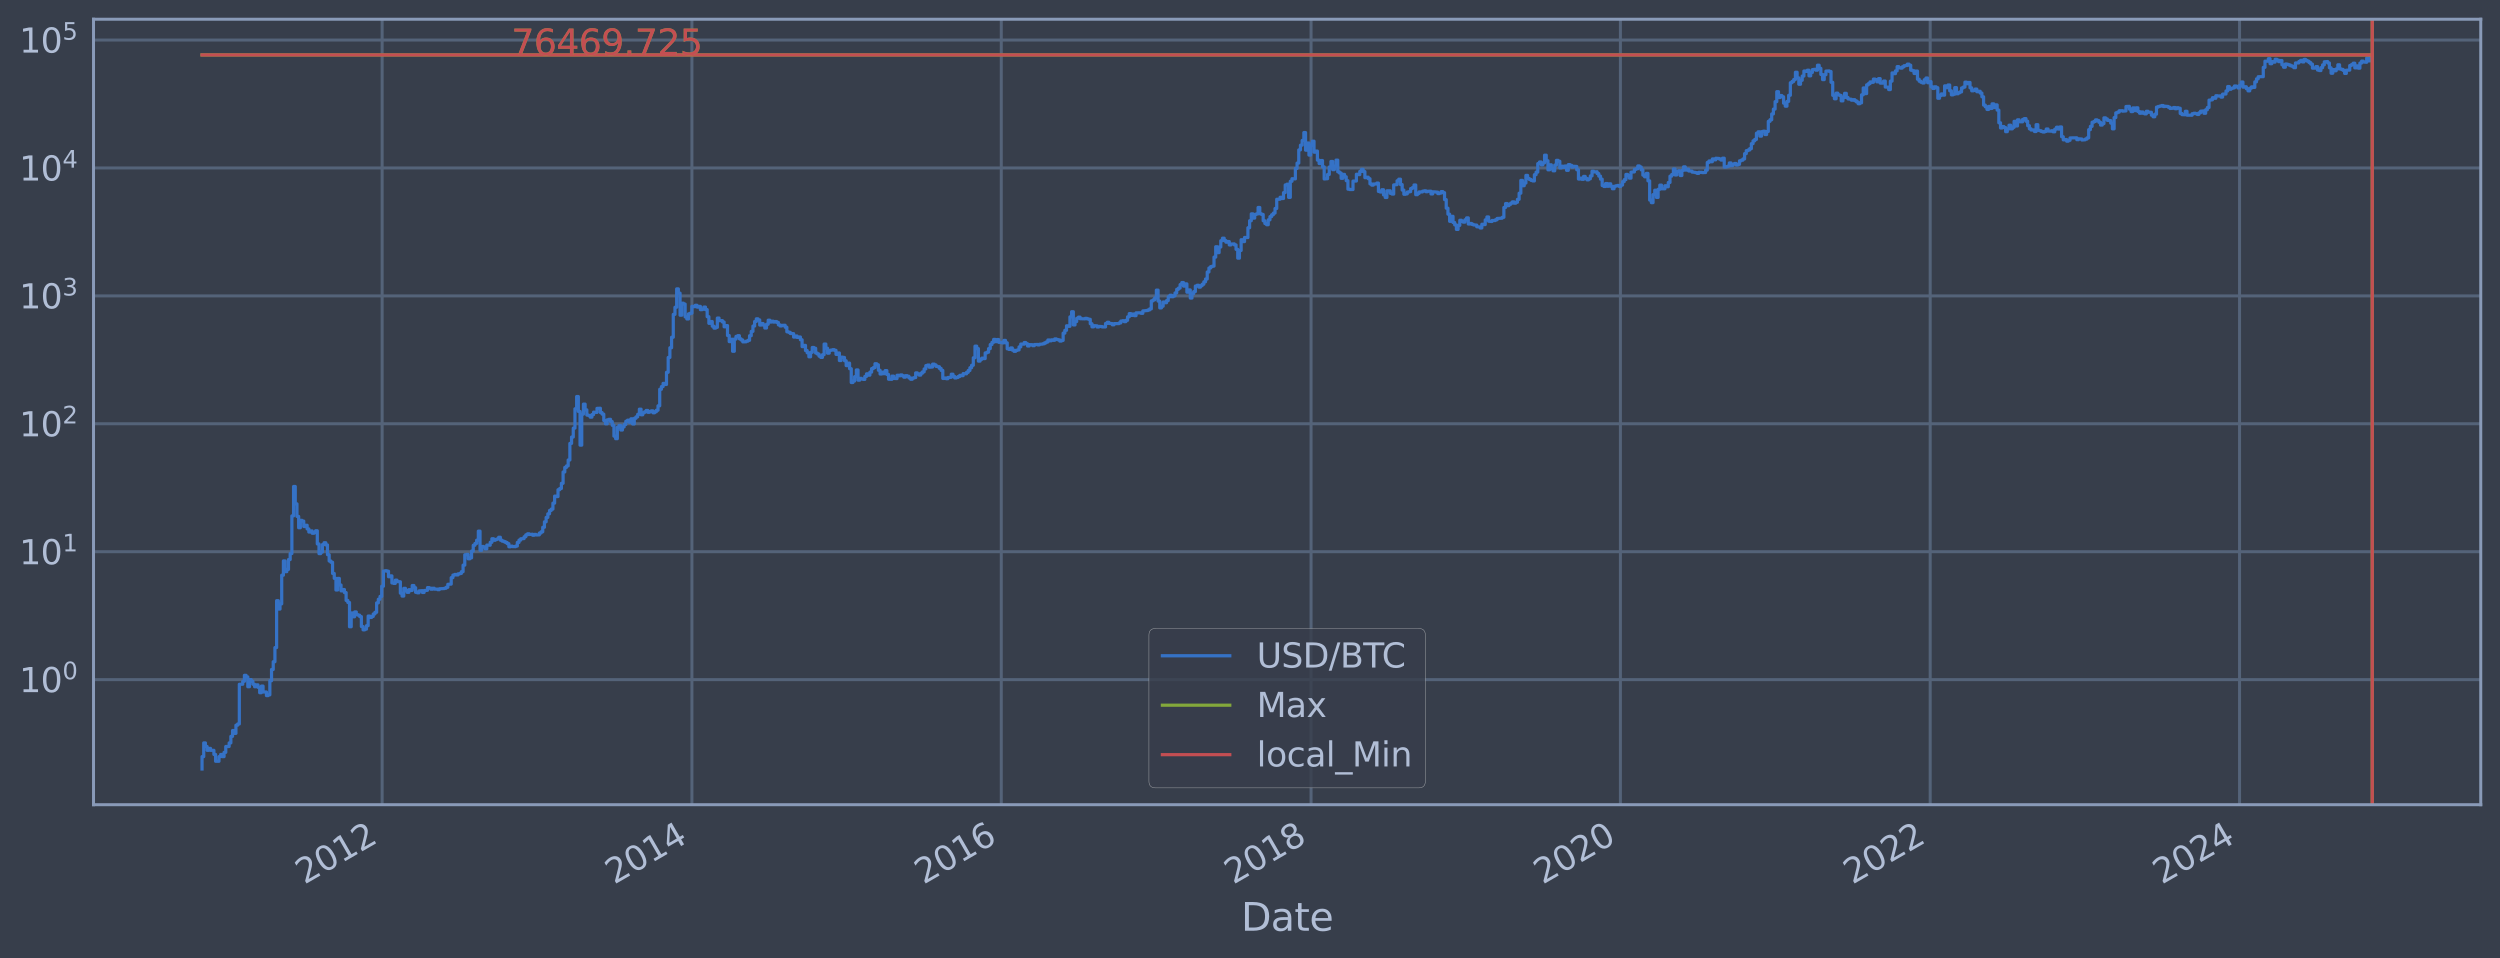 <?xml version="1.0" encoding="utf-8" standalone="no"?>
<!DOCTYPE svg PUBLIC "-//W3C//DTD SVG 1.1//EN"
  "http://www.w3.org/Graphics/SVG/1.1/DTD/svg11.dtd">
<svg xmlns:xlink="http://www.w3.org/1999/xlink" width="934.976pt" height="358.291pt" viewBox="0 0 934.976 358.291" xmlns="http://www.w3.org/2000/svg" version="1.1">
 <defs>
  <style type="text/css">*{stroke-linejoin: round; stroke-linecap: butt}</style>
 </defs>
 <g id="figure_1">
  <g id="patch_1">
   <path d="M 0 358.291 
L 934.976 358.291 
L 934.976 0 
L 0 0 
z
" style="fill: #373e4b"/>
  </g>
  <g id="axes_1">
   <g id="patch_2">
    <path d="M 34.976 300.96 
L 927.776 300.96 
L 927.776 7.2 
L 34.976 7.2 
z
" style="fill: #373e4b"/>
   </g>
   <g id="matplotlib.axis_1">
    <g id="xtick_1">
     <g id="line2d_1">
      <path d="M 142.915 300.96 
L 142.915 7.2 
" clip-path="url(#pf34f00021b)" style="fill: none; stroke: #546379; stroke-width: 1.12; stroke-linecap: square"/>
     </g>
     <g id="line2d_2"/>
     <g id="text_1">
      <!-- 2012 -->
      <g style="fill: #b1bed6" transform="translate(113.834 330.885) rotate(-30) scale(0.126 -0.126)">
       <defs>
        <path id="DejaVuSans-32" d="M 1228 531 
L 3431 531 
L 3431 0 
L 469 0 
L 469 531 
Q 828 903 1448 1529 
Q 2069 2156 2228 2338 
Q 2531 2678 2651 2914 
Q 2772 3150 2772 3378 
Q 2772 3750 2511 3984 
Q 2250 4219 1831 4219 
Q 1534 4219 1204 4116 
Q 875 4013 500 3803 
L 500 4441 
Q 881 4594 1212 4672 
Q 1544 4750 1819 4750 
Q 2544 4750 2975 4387 
Q 3406 4025 3406 3419 
Q 3406 3131 3298 2873 
Q 3191 2616 2906 2266 
Q 2828 2175 2409 1742 
Q 1991 1309 1228 531 
z
" transform="scale(0.016)"/>
        <path id="DejaVuSans-30" d="M 2034 4250 
Q 1547 4250 1301 3770 
Q 1056 3291 1056 2328 
Q 1056 1369 1301 889 
Q 1547 409 2034 409 
Q 2525 409 2770 889 
Q 3016 1369 3016 2328 
Q 3016 3291 2770 3770 
Q 2525 4250 2034 4250 
z
M 2034 4750 
Q 2819 4750 3233 4129 
Q 3647 3509 3647 2328 
Q 3647 1150 3233 529 
Q 2819 -91 2034 -91 
Q 1250 -91 836 529 
Q 422 1150 422 2328 
Q 422 3509 836 4129 
Q 1250 4750 2034 4750 
z
" transform="scale(0.016)"/>
        <path id="DejaVuSans-31" d="M 794 531 
L 1825 531 
L 1825 4091 
L 703 3866 
L 703 4441 
L 1819 4666 
L 2450 4666 
L 2450 531 
L 3481 531 
L 3481 0 
L 794 0 
L 794 531 
z
" transform="scale(0.016)"/>
       </defs>
       <use xlink:href="#DejaVuSans-32"/>
       <use xlink:href="#DejaVuSans-30" x="63.623"/>
       <use xlink:href="#DejaVuSans-31" x="127.246"/>
       <use xlink:href="#DejaVuSans-32" x="190.869"/>
      </g>
     </g>
    </g>
    <g id="xtick_2">
     <g id="line2d_3">
      <path d="M 258.77 300.96 
L 258.77 7.2 
" clip-path="url(#pf34f00021b)" style="fill: none; stroke: #546379; stroke-width: 1.12; stroke-linecap: square"/>
     </g>
     <g id="line2d_4"/>
     <g id="text_2">
      <!-- 2014 -->
      <g style="fill: #b1bed6" transform="translate(229.689 330.885) rotate(-30) scale(0.126 -0.126)">
       <defs>
        <path id="DejaVuSans-34" d="M 2419 4116 
L 825 1625 
L 2419 1625 
L 2419 4116 
z
M 2253 4666 
L 3047 4666 
L 3047 1625 
L 3713 1625 
L 3713 1100 
L 3047 1100 
L 3047 0 
L 2419 0 
L 2419 1100 
L 313 1100 
L 313 1709 
L 2253 4666 
z
" transform="scale(0.016)"/>
       </defs>
       <use xlink:href="#DejaVuSans-32"/>
       <use xlink:href="#DejaVuSans-30" x="63.623"/>
       <use xlink:href="#DejaVuSans-31" x="127.246"/>
       <use xlink:href="#DejaVuSans-34" x="190.869"/>
      </g>
     </g>
    </g>
    <g id="xtick_3">
     <g id="line2d_5">
      <path d="M 374.466 300.96 
L 374.466 7.2 
" clip-path="url(#pf34f00021b)" style="fill: none; stroke: #546379; stroke-width: 1.12; stroke-linecap: square"/>
     </g>
     <g id="line2d_6"/>
     <g id="text_3">
      <!-- 2016 -->
      <g style="fill: #b1bed6" transform="translate(345.385 330.885) rotate(-30) scale(0.126 -0.126)">
       <defs>
        <path id="DejaVuSans-36" d="M 2113 2584 
Q 1688 2584 1439 2293 
Q 1191 2003 1191 1497 
Q 1191 994 1439 701 
Q 1688 409 2113 409 
Q 2538 409 2786 701 
Q 3034 994 3034 1497 
Q 3034 2003 2786 2293 
Q 2538 2584 2113 2584 
z
M 3366 4563 
L 3366 3988 
Q 3128 4100 2886 4159 
Q 2644 4219 2406 4219 
Q 1781 4219 1451 3797 
Q 1122 3375 1075 2522 
Q 1259 2794 1537 2939 
Q 1816 3084 2150 3084 
Q 2853 3084 3261 2657 
Q 3669 2231 3669 1497 
Q 3669 778 3244 343 
Q 2819 -91 2113 -91 
Q 1303 -91 875 529 
Q 447 1150 447 2328 
Q 447 3434 972 4092 
Q 1497 4750 2381 4750 
Q 2619 4750 2861 4703 
Q 3103 4656 3366 4563 
z
" transform="scale(0.016)"/>
       </defs>
       <use xlink:href="#DejaVuSans-32"/>
       <use xlink:href="#DejaVuSans-30" x="63.623"/>
       <use xlink:href="#DejaVuSans-31" x="127.246"/>
       <use xlink:href="#DejaVuSans-36" x="190.869"/>
      </g>
     </g>
    </g>
    <g id="xtick_4">
     <g id="line2d_7">
      <path d="M 490.321 300.96 
L 490.321 7.2 
" clip-path="url(#pf34f00021b)" style="fill: none; stroke: #546379; stroke-width: 1.12; stroke-linecap: square"/>
     </g>
     <g id="line2d_8"/>
     <g id="text_4">
      <!-- 2018 -->
      <g style="fill: #b1bed6" transform="translate(461.24 330.885) rotate(-30) scale(0.126 -0.126)">
       <defs>
        <path id="DejaVuSans-38" d="M 2034 2216 
Q 1584 2216 1326 1975 
Q 1069 1734 1069 1313 
Q 1069 891 1326 650 
Q 1584 409 2034 409 
Q 2484 409 2743 651 
Q 3003 894 3003 1313 
Q 3003 1734 2745 1975 
Q 2488 2216 2034 2216 
z
M 1403 2484 
Q 997 2584 770 2862 
Q 544 3141 544 3541 
Q 544 4100 942 4425 
Q 1341 4750 2034 4750 
Q 2731 4750 3128 4425 
Q 3525 4100 3525 3541 
Q 3525 3141 3298 2862 
Q 3072 2584 2669 2484 
Q 3125 2378 3379 2068 
Q 3634 1759 3634 1313 
Q 3634 634 3220 271 
Q 2806 -91 2034 -91 
Q 1263 -91 848 271 
Q 434 634 434 1313 
Q 434 1759 690 2068 
Q 947 2378 1403 2484 
z
M 1172 3481 
Q 1172 3119 1398 2916 
Q 1625 2713 2034 2713 
Q 2441 2713 2670 2916 
Q 2900 3119 2900 3481 
Q 2900 3844 2670 4047 
Q 2441 4250 2034 4250 
Q 1625 4250 1398 4047 
Q 1172 3844 1172 3481 
z
" transform="scale(0.016)"/>
       </defs>
       <use xlink:href="#DejaVuSans-32"/>
       <use xlink:href="#DejaVuSans-30" x="63.623"/>
       <use xlink:href="#DejaVuSans-31" x="127.246"/>
       <use xlink:href="#DejaVuSans-38" x="190.869"/>
      </g>
     </g>
    </g>
    <g id="xtick_5">
     <g id="line2d_9">
      <path d="M 606.017 300.96 
L 606.017 7.2 
" clip-path="url(#pf34f00021b)" style="fill: none; stroke: #546379; stroke-width: 1.12; stroke-linecap: square"/>
     </g>
     <g id="line2d_10"/>
     <g id="text_5">
      <!-- 2020 -->
      <g style="fill: #b1bed6" transform="translate(576.936 330.885) rotate(-30) scale(0.126 -0.126)">
       <use xlink:href="#DejaVuSans-32"/>
       <use xlink:href="#DejaVuSans-30" x="63.623"/>
       <use xlink:href="#DejaVuSans-32" x="127.246"/>
       <use xlink:href="#DejaVuSans-30" x="190.869"/>
      </g>
     </g>
    </g>
    <g id="xtick_6">
     <g id="line2d_11">
      <path d="M 721.872 300.96 
L 721.872 7.2 
" clip-path="url(#pf34f00021b)" style="fill: none; stroke: #546379; stroke-width: 1.12; stroke-linecap: square"/>
     </g>
     <g id="line2d_12"/>
     <g id="text_6">
      <!-- 2022 -->
      <g style="fill: #b1bed6" transform="translate(692.791 330.885) rotate(-30) scale(0.126 -0.126)">
       <use xlink:href="#DejaVuSans-32"/>
       <use xlink:href="#DejaVuSans-30" x="63.623"/>
       <use xlink:href="#DejaVuSans-32" x="127.246"/>
       <use xlink:href="#DejaVuSans-32" x="190.869"/>
      </g>
     </g>
    </g>
    <g id="xtick_7">
     <g id="line2d_13">
      <path d="M 837.568 300.96 
L 837.568 7.2 
" clip-path="url(#pf34f00021b)" style="fill: none; stroke: #546379; stroke-width: 1.12; stroke-linecap: square"/>
     </g>
     <g id="line2d_14"/>
     <g id="text_7">
      <!-- 2024 -->
      <g style="fill: #b1bed6" transform="translate(808.487 330.885) rotate(-30) scale(0.126 -0.126)">
       <use xlink:href="#DejaVuSans-32"/>
       <use xlink:href="#DejaVuSans-30" x="63.623"/>
       <use xlink:href="#DejaVuSans-32" x="127.246"/>
       <use xlink:href="#DejaVuSans-34" x="190.869"/>
      </g>
     </g>
    </g>
    <g id="text_8">
     <!-- Date -->
     <g style="fill: #b1bed6" transform="translate(464.167 348.096) scale(0.144 -0.144)">
      <defs>
       <path id="DejaVuSans-44" d="M 1259 4147 
L 1259 519 
L 2022 519 
Q 2988 519 3436 956 
Q 3884 1394 3884 2338 
Q 3884 3275 3436 3711 
Q 2988 4147 2022 4147 
L 1259 4147 
z
M 628 4666 
L 1925 4666 
Q 3281 4666 3915 4102 
Q 4550 3538 4550 2338 
Q 4550 1131 3912 565 
Q 3275 0 1925 0 
L 628 0 
L 628 4666 
z
" transform="scale(0.016)"/>
       <path id="DejaVuSans-61" d="M 2194 1759 
Q 1497 1759 1228 1600 
Q 959 1441 959 1056 
Q 959 750 1161 570 
Q 1363 391 1709 391 
Q 2188 391 2477 730 
Q 2766 1069 2766 1631 
L 2766 1759 
L 2194 1759 
z
M 3341 1997 
L 3341 0 
L 2766 0 
L 2766 531 
Q 2569 213 2275 61 
Q 1981 -91 1556 -91 
Q 1019 -91 701 211 
Q 384 513 384 1019 
Q 384 1609 779 1909 
Q 1175 2209 1959 2209 
L 2766 2209 
L 2766 2266 
Q 2766 2663 2505 2880 
Q 2244 3097 1772 3097 
Q 1472 3097 1187 3025 
Q 903 2953 641 2809 
L 641 3341 
Q 956 3463 1253 3523 
Q 1550 3584 1831 3584 
Q 2591 3584 2966 3190 
Q 3341 2797 3341 1997 
z
" transform="scale(0.016)"/>
       <path id="DejaVuSans-74" d="M 1172 4494 
L 1172 3500 
L 2356 3500 
L 2356 3053 
L 1172 3053 
L 1172 1153 
Q 1172 725 1289 603 
Q 1406 481 1766 481 
L 2356 481 
L 2356 0 
L 1766 0 
Q 1100 0 847 248 
Q 594 497 594 1153 
L 594 3053 
L 172 3053 
L 172 3500 
L 594 3500 
L 594 4494 
L 1172 4494 
z
" transform="scale(0.016)"/>
       <path id="DejaVuSans-65" d="M 3597 1894 
L 3597 1613 
L 953 1613 
Q 991 1019 1311 708 
Q 1631 397 2203 397 
Q 2534 397 2845 478 
Q 3156 559 3463 722 
L 3463 178 
Q 3153 47 2828 -22 
Q 2503 -91 2169 -91 
Q 1331 -91 842 396 
Q 353 884 353 1716 
Q 353 2575 817 3079 
Q 1281 3584 2069 3584 
Q 2775 3584 3186 3129 
Q 3597 2675 3597 1894 
z
M 3022 2063 
Q 3016 2534 2758 2815 
Q 2500 3097 2075 3097 
Q 1594 3097 1305 2825 
Q 1016 2553 972 2059 
L 3022 2063 
z
" transform="scale(0.016)"/>
      </defs>
      <use xlink:href="#DejaVuSans-44"/>
      <use xlink:href="#DejaVuSans-61" x="77.002"/>
      <use xlink:href="#DejaVuSans-74" x="138.281"/>
      <use xlink:href="#DejaVuSans-65" x="177.49"/>
     </g>
    </g>
   </g>
   <g id="matplotlib.axis_2">
    <g id="ytick_1">
     <g id="line2d_15">
      <path d="M 34.976 254.17 
L 927.776 254.17 
" clip-path="url(#pf34f00021b)" style="fill: none; stroke: #546379; stroke-width: 1.12; stroke-linecap: square"/>
     </g>
     <g id="line2d_16"/>
     <g id="text_9">
      <!-- $\mathdefault{10^{0}}$ -->
      <g style="fill: #b1bed6" transform="translate(7.2 258.957) scale(0.126 -0.126)">
       <use xlink:href="#DejaVuSans-31" transform="translate(0 0.766)"/>
       <use xlink:href="#DejaVuSans-30" transform="translate(63.623 0.766)"/>
       <use xlink:href="#DejaVuSans-30" transform="translate(128.203 39.047) scale(0.7)"/>
      </g>
     </g>
    </g>
    <g id="ytick_2">
     <g id="line2d_17">
      <path d="M 34.976 206.332 
L 927.776 206.332 
" clip-path="url(#pf34f00021b)" style="fill: none; stroke: #546379; stroke-width: 1.12; stroke-linecap: square"/>
     </g>
     <g id="line2d_18"/>
     <g id="text_10">
      <!-- $\mathdefault{10^{1}}$ -->
      <g style="fill: #b1bed6" transform="translate(7.2 211.119) scale(0.126 -0.126)">
       <use xlink:href="#DejaVuSans-31" transform="translate(0 0.684)"/>
       <use xlink:href="#DejaVuSans-30" transform="translate(63.623 0.684)"/>
       <use xlink:href="#DejaVuSans-31" transform="translate(128.203 38.966) scale(0.7)"/>
      </g>
     </g>
    </g>
    <g id="ytick_3">
     <g id="line2d_19">
      <path d="M 34.976 158.494 
L 927.776 158.494 
" clip-path="url(#pf34f00021b)" style="fill: none; stroke: #546379; stroke-width: 1.12; stroke-linecap: square"/>
     </g>
     <g id="line2d_20"/>
     <g id="text_11">
      <!-- $\mathdefault{10^{2}}$ -->
      <g style="fill: #b1bed6" transform="translate(7.2 163.281) scale(0.126 -0.126)">
       <use xlink:href="#DejaVuSans-31" transform="translate(0 0.766)"/>
       <use xlink:href="#DejaVuSans-30" transform="translate(63.623 0.766)"/>
       <use xlink:href="#DejaVuSans-32" transform="translate(128.203 39.047) scale(0.7)"/>
      </g>
     </g>
    </g>
    <g id="ytick_4">
     <g id="line2d_21">
      <path d="M 34.976 110.655 
L 927.776 110.655 
" clip-path="url(#pf34f00021b)" style="fill: none; stroke: #546379; stroke-width: 1.12; stroke-linecap: square"/>
     </g>
     <g id="line2d_22"/>
     <g id="text_12">
      <!-- $\mathdefault{10^{3}}$ -->
      <g style="fill: #b1bed6" transform="translate(7.2 115.442) scale(0.126 -0.126)">
       <defs>
        <path id="DejaVuSans-33" d="M 2597 2516 
Q 3050 2419 3304 2112 
Q 3559 1806 3559 1356 
Q 3559 666 3084 287 
Q 2609 -91 1734 -91 
Q 1441 -91 1130 -33 
Q 819 25 488 141 
L 488 750 
Q 750 597 1062 519 
Q 1375 441 1716 441 
Q 2309 441 2620 675 
Q 2931 909 2931 1356 
Q 2931 1769 2642 2001 
Q 2353 2234 1838 2234 
L 1294 2234 
L 1294 2753 
L 1863 2753 
Q 2328 2753 2575 2939 
Q 2822 3125 2822 3475 
Q 2822 3834 2567 4026 
Q 2313 4219 1838 4219 
Q 1578 4219 1281 4162 
Q 984 4106 628 3988 
L 628 4550 
Q 988 4650 1302 4700 
Q 1616 4750 1894 4750 
Q 2613 4750 3031 4423 
Q 3450 4097 3450 3541 
Q 3450 3153 3228 2886 
Q 3006 2619 2597 2516 
z
" transform="scale(0.016)"/>
       </defs>
       <use xlink:href="#DejaVuSans-31" transform="translate(0 0.766)"/>
       <use xlink:href="#DejaVuSans-30" transform="translate(63.623 0.766)"/>
       <use xlink:href="#DejaVuSans-33" transform="translate(128.203 39.047) scale(0.7)"/>
      </g>
     </g>
    </g>
    <g id="ytick_5">
     <g id="line2d_23">
      <path d="M 34.976 62.817 
L 927.776 62.817 
" clip-path="url(#pf34f00021b)" style="fill: none; stroke: #546379; stroke-width: 1.12; stroke-linecap: square"/>
     </g>
     <g id="line2d_24"/>
     <g id="text_13">
      <!-- $\mathdefault{10^{4}}$ -->
      <g style="fill: #b1bed6" transform="translate(7.2 67.604) scale(0.126 -0.126)">
       <use xlink:href="#DejaVuSans-31" transform="translate(0 0.684)"/>
       <use xlink:href="#DejaVuSans-30" transform="translate(63.623 0.684)"/>
       <use xlink:href="#DejaVuSans-34" transform="translate(128.203 38.966) scale(0.7)"/>
      </g>
     </g>
    </g>
    <g id="ytick_6">
     <g id="line2d_25">
      <path d="M 34.976 14.979 
L 927.776 14.979 
" clip-path="url(#pf34f00021b)" style="fill: none; stroke: #546379; stroke-width: 1.12; stroke-linecap: square"/>
     </g>
     <g id="line2d_26"/>
     <g id="text_14">
      <!-- $\mathdefault{10^{5}}$ -->
      <g style="fill: #b1bed6" transform="translate(7.2 19.766) scale(0.126 -0.126)">
       <defs>
        <path id="DejaVuSans-35" d="M 691 4666 
L 3169 4666 
L 3169 4134 
L 1269 4134 
L 1269 2991 
Q 1406 3038 1543 3061 
Q 1681 3084 1819 3084 
Q 2600 3084 3056 2656 
Q 3513 2228 3513 1497 
Q 3513 744 3044 326 
Q 2575 -91 1722 -91 
Q 1428 -91 1123 -41 
Q 819 9 494 109 
L 494 744 
Q 775 591 1075 516 
Q 1375 441 1709 441 
Q 2250 441 2565 725 
Q 2881 1009 2881 1497 
Q 2881 1984 2565 2268 
Q 2250 2553 1709 2553 
Q 1456 2553 1204 2497 
Q 953 2441 691 2322 
L 691 4666 
z
" transform="scale(0.016)"/>
       </defs>
       <use xlink:href="#DejaVuSans-31" transform="translate(0 0.684)"/>
       <use xlink:href="#DejaVuSans-30" transform="translate(63.623 0.684)"/>
       <use xlink:href="#DejaVuSans-35" transform="translate(128.203 38.966) scale(0.7)"/>
      </g>
     </g>
    </g>
    <g id="ytick_7">
     <g id="line2d_27"/>
    </g>
    <g id="ytick_8">
     <g id="line2d_28"/>
    </g>
    <g id="ytick_9">
     <g id="line2d_29"/>
    </g>
    <g id="ytick_10">
     <g id="line2d_30"/>
    </g>
    <g id="ytick_11">
     <g id="line2d_31"/>
    </g>
    <g id="ytick_12">
     <g id="line2d_32"/>
    </g>
    <g id="ytick_13">
     <g id="line2d_33"/>
    </g>
    <g id="ytick_14">
     <g id="line2d_34"/>
    </g>
    <g id="ytick_15">
     <g id="line2d_35"/>
    </g>
    <g id="ytick_16">
     <g id="line2d_36"/>
    </g>
    <g id="ytick_17">
     <g id="line2d_37"/>
    </g>
    <g id="ytick_18">
     <g id="line2d_38"/>
    </g>
    <g id="ytick_19">
     <g id="line2d_39"/>
    </g>
    <g id="ytick_20">
     <g id="line2d_40"/>
    </g>
    <g id="ytick_21">
     <g id="line2d_41"/>
    </g>
    <g id="ytick_22">
     <g id="line2d_42"/>
    </g>
    <g id="ytick_23">
     <g id="line2d_43"/>
    </g>
    <g id="ytick_24">
     <g id="line2d_44"/>
    </g>
    <g id="ytick_25">
     <g id="line2d_45"/>
    </g>
    <g id="ytick_26">
     <g id="line2d_46"/>
    </g>
    <g id="ytick_27">
     <g id="line2d_47"/>
    </g>
    <g id="ytick_28">
     <g id="line2d_48"/>
    </g>
    <g id="ytick_29">
     <g id="line2d_49"/>
    </g>
    <g id="ytick_30">
     <g id="line2d_50"/>
    </g>
    <g id="ytick_31">
     <g id="line2d_51"/>
    </g>
    <g id="ytick_32">
     <g id="line2d_52"/>
    </g>
    <g id="ytick_33">
     <g id="line2d_53"/>
    </g>
    <g id="ytick_34">
     <g id="line2d_54"/>
    </g>
    <g id="ytick_35">
     <g id="line2d_55"/>
    </g>
    <g id="ytick_36">
     <g id="line2d_56"/>
    </g>
    <g id="ytick_37">
     <g id="line2d_57"/>
    </g>
    <g id="ytick_38">
     <g id="line2d_58"/>
    </g>
    <g id="ytick_39">
     <g id="line2d_59"/>
    </g>
    <g id="ytick_40">
     <g id="line2d_60"/>
    </g>
    <g id="ytick_41">
     <g id="line2d_61"/>
    </g>
    <g id="ytick_42">
     <g id="line2d_62"/>
    </g>
    <g id="ytick_43">
     <g id="line2d_63"/>
    </g>
    <g id="ytick_44">
     <g id="line2d_64"/>
    </g>
    <g id="ytick_45">
     <g id="line2d_65"/>
    </g>
    <g id="ytick_46">
     <g id="line2d_66"/>
    </g>
    <g id="ytick_47">
     <g id="line2d_67"/>
    </g>
    <g id="ytick_48">
     <g id="line2d_68"/>
    </g>
    <g id="ytick_49">
     <g id="line2d_69"/>
    </g>
    <g id="ytick_50">
     <g id="line2d_70"/>
    </g>
    <g id="ytick_51">
     <g id="line2d_71"/>
    </g>
    <g id="ytick_52">
     <g id="line2d_72"/>
    </g>
    <g id="ytick_53">
     <g id="line2d_73"/>
    </g>
    <g id="ytick_54">
     <g id="line2d_74"/>
    </g>
   </g>
   <g id="line2d_75">
    <path d="M 75.558 287.607 
L 75.558 282.971 
L 76.192 282.971 
L 76.192 277.843 
L 76.826 277.843 
L 76.826 279.183 
L 77.46 279.183 
L 77.46 280.617 
L 78.094 280.617 
L 78.094 279.888 
L 78.728 279.888 
L 78.728 280.617 
L 79.995 280.617 
L 79.995 282.156 
L 80.629 282.156 
L 80.629 284.704 
L 81.897 284.704 
L 81.897 282.971 
L 82.531 282.971 
L 82.531 282.156 
L 83.165 282.156 
L 83.165 282.971 
L 83.799 282.971 
L 83.799 281.372 
L 84.433 281.372 
L 84.433 279.183 
L 85.701 279.183 
L 85.701 277.843 
L 86.335 277.843 
L 86.335 275.396 
L 86.969 275.396 
L 86.969 273.207 
L 87.603 273.207 
L 87.603 274.272 
L 88.237 274.272 
L 88.237 271.226 
L 88.871 271.226 
L 88.871 270.76 
L 89.505 270.76 
L 89.505 255.902 
L 90.773 255.902 
L 90.773 254.803 
L 91.407 254.803 
L 91.407 252.571 
L 92.041 252.571 
L 92.041 253.156 
L 92.675 253.156 
L 92.675 256.826 
L 93.308 256.826 
L 93.308 254.17 
L 93.942 254.17 
L 93.942 254.803 
L 94.576 254.803 
L 94.576 255.902 
L 95.21 255.902 
L 95.21 256.826 
L 95.844 256.826 
L 95.844 256.129 
L 96.478 256.129 
L 96.478 257.063 
L 97.112 257.063 
L 97.112 259.067 
L 97.746 259.067 
L 97.746 256.591 
L 98.38 256.591 
L 98.38 258.806 
L 99.648 258.806 
L 99.648 260.147 
L 100.282 260.147 
L 100.282 259.871 
L 100.916 259.871 
L 100.916 254.59 
L 101.55 254.59 
L 101.55 250.382 
L 102.184 250.382 
L 102.184 247.478 
L 102.818 247.478 
L 102.818 242.19 
L 103.452 242.19 
L 103.452 224.654 
L 104.086 224.654 
L 104.086 227.789 
L 104.72 227.789 
L 104.72 225.841 
L 105.354 225.841 
L 105.354 215.122 
L 105.987 215.122 
L 105.987 209.782 
L 106.621 209.782 
L 106.621 213.801 
L 107.255 213.801 
L 107.255 212.956 
L 107.889 212.956 
L 107.889 209.273 
L 108.523 209.273 
L 108.523 207.029 
L 109.157 207.029 
L 109.157 192.942 
L 109.791 192.942 
L 109.791 181.947 
L 110.425 181.947 
L 110.425 188.44 
L 111.059 188.44 
L 111.059 193.139 
L 111.693 193.139 
L 111.693 197.375 
L 112.327 197.375 
L 112.327 194.61 
L 112.961 194.61 
L 112.961 194.884 
L 113.595 194.884 
L 113.595 196.907 
L 114.229 196.907 
L 114.229 196.438 
L 114.863 196.438 
L 114.863 197.811 
L 115.497 197.811 
L 115.497 198.973 
L 116.131 198.973 
L 116.131 198.555 
L 116.765 198.555 
L 116.765 199.445 
L 117.399 199.445 
L 117.399 199.193 
L 118.033 199.193 
L 118.033 198.498 
L 118.667 198.498 
L 118.667 203.428 
L 119.3 203.428 
L 119.3 207.05 
L 119.934 207.05 
L 119.934 206.478 
L 120.568 206.478 
L 120.568 203.682 
L 121.202 203.682 
L 121.202 202.981 
L 121.836 202.981 
L 121.836 203.793 
L 122.47 203.793 
L 122.47 207.441 
L 123.104 207.441 
L 123.104 209.806 
L 123.738 209.806 
L 123.738 210.278 
L 124.372 210.278 
L 124.372 214.467 
L 125.006 214.467 
L 125.006 216.297 
L 125.64 216.297 
L 125.64 220.649 
L 126.274 220.649 
L 126.274 216.33 
L 126.908 216.33 
L 126.908 218.79 
L 127.542 218.79 
L 127.542 220.983 
L 128.176 220.983 
L 128.176 220.485 
L 128.81 220.485 
L 128.81 221.624 
L 129.444 221.624 
L 129.444 224.554 
L 130.078 224.554 
L 130.078 225.317 
L 130.712 225.317 
L 130.712 234.398 
L 131.346 234.398 
L 131.346 229.24 
L 131.98 229.24 
L 131.98 230.664 
L 132.613 230.664 
L 132.613 228.867 
L 133.247 228.867 
L 133.247 229.875 
L 133.881 229.875 
L 133.881 230.069 
L 134.515 230.069 
L 134.515 230.597 
L 135.149 230.597 
L 135.149 234.318 
L 135.783 234.318 
L 135.783 235.553 
L 136.417 235.553 
L 136.417 235.3 
L 137.051 235.3 
L 137.051 234.001 
L 137.685 234.001 
L 137.685 230.398 
L 138.319 230.398 
L 138.319 230.934 
L 138.953 230.934 
L 138.953 230.53 
L 139.587 230.53 
L 139.587 229.618 
L 140.221 229.618 
L 140.221 228.991 
L 140.855 228.991 
L 140.855 225.473 
L 141.489 225.473 
L 141.489 224.109 
L 142.123 224.109 
L 142.123 223.06 
L 142.757 223.06 
L 142.757 219.249 
L 143.391 219.249 
L 143.391 213.565 
L 144.025 213.565 
L 144.025 213.447 
L 144.659 213.447 
L 144.659 213.624 
L 145.293 213.624 
L 145.293 215.701 
L 145.926 215.701 
L 145.926 215.378 
L 146.56 215.378 
L 146.56 218.01 
L 147.194 218.01 
L 147.194 218.193 
L 147.828 218.193 
L 147.828 216.979 
L 148.462 216.979 
L 148.462 217.506 
L 149.73 217.577 
L 149.73 221.842 
L 150.364 221.842 
L 150.364 222.921 
L 150.998 222.921 
L 150.998 220.038 
L 151.632 220.038 
L 151.632 220.816 
L 152.266 220.816 
L 152.266 221.537 
L 152.9 221.537 
L 152.9 220.526 
L 153.534 220.526 
L 153.534 220.816 
L 154.168 220.816 
L 154.168 218.98 
L 154.802 218.98 
L 154.802 219.798 
L 155.436 219.798 
L 155.436 221.537 
L 156.07 221.537 
L 156.07 221.711 
L 156.704 221.711 
L 156.704 220.983 
L 157.972 220.899 
L 157.972 221.581 
L 158.605 221.581 
L 158.605 220.857 
L 159.873 220.774 
L 159.873 219.758 
L 160.507 219.758 
L 160.507 219.958 
L 161.141 219.958 
L 161.141 220.362 
L 161.775 220.362 
L 161.775 219.998 
L 162.409 219.998 
L 162.409 220.321 
L 163.677 220.321 
L 163.677 220.526 
L 164.311 220.526 
L 164.311 220.199 
L 166.213 220.118 
L 166.213 219.998 
L 166.847 219.998 
L 166.847 219.64 
L 167.481 219.64 
L 167.481 218.527 
L 168.749 218.452 
L 168.749 216.03 
L 169.383 216.03 
L 169.383 215.091 
L 170.017 215.091 
L 170.017 214.839 
L 170.651 214.839 
L 170.651 215.027 
L 171.285 215.027 
L 171.285 214.621 
L 171.918 214.621 
L 171.918 214.467 
L 172.552 214.467 
L 172.552 213.801 
L 173.186 213.801 
L 173.186 211.361 
L 173.82 211.361 
L 173.82 207.463 
L 174.454 207.463 
L 174.454 207.332 
L 175.088 207.332 
L 175.088 208.988 
L 175.722 208.988 
L 175.722 208.636 
L 176.356 208.636 
L 176.356 206.084 
L 176.99 206.084 
L 176.99 203.922 
L 177.624 203.922 
L 177.624 203.248 
L 178.258 203.248 
L 178.258 202.031 
L 178.892 202.031 
L 178.892 198.641 
L 179.526 198.641 
L 179.526 205.798 
L 180.16 205.798 
L 180.16 204.37 
L 180.794 204.37 
L 180.794 204.522 
L 181.428 204.522 
L 181.428 205.278 
L 182.062 205.278 
L 182.062 203.848 
L 183.33 203.903 
L 183.33 202.823 
L 183.964 202.823 
L 183.964 201.481 
L 184.598 201.481 
L 184.598 202.065 
L 185.231 202.065 
L 185.231 201.762 
L 185.865 201.762 
L 185.865 201.563 
L 186.499 201.563 
L 186.499 200.929 
L 187.133 200.929 
L 187.133 202.031 
L 187.767 202.031 
L 187.767 202.371 
L 188.401 202.371 
L 188.401 202.578 
L 189.035 202.578 
L 189.035 202.893 
L 189.669 202.893 
L 189.669 203.32 
L 190.303 203.32 
L 190.303 204.484 
L 190.937 204.484 
L 190.937 204.239 
L 191.571 204.239 
L 191.571 204.408 
L 192.839 204.446 
L 192.839 204.22 
L 193.473 204.22 
L 193.473 202.858 
L 194.107 202.858 
L 194.107 201.997 
L 194.741 201.997 
L 194.741 201.497 
L 196.009 201.431 
L 196.009 200.738 
L 196.643 200.738 
L 196.643 200.02 
L 197.277 200.02 
L 197.277 199.64 
L 197.91 199.64 
L 197.91 199.898 
L 199.178 199.791 
L 199.178 200.174 
L 199.812 200.174 
L 199.812 199.867 
L 200.446 199.867 
L 200.446 200.066 
L 201.714 200.035 
L 201.714 199.356 
L 202.348 199.356 
L 202.348 198.886 
L 202.982 198.886 
L 202.982 197.186 
L 203.616 197.186 
L 203.616 195.149 
L 204.25 195.149 
L 204.25 193.506 
L 204.884 193.506 
L 204.884 192.161 
L 205.518 192.161 
L 205.518 190.917 
L 206.152 190.917 
L 206.152 190.399 
L 206.786 190.399 
L 206.786 188.169 
L 207.42 188.169 
L 207.42 185.543 
L 208.054 185.543 
L 208.054 185.711 
L 208.688 185.711 
L 208.688 183.15 
L 209.322 183.15 
L 209.322 182.692 
L 209.956 182.692 
L 209.956 180.755 
L 210.59 180.755 
L 210.59 176.517 
L 211.223 176.517 
L 211.223 174.808 
L 211.857 174.808 
L 211.857 174.242 
L 212.491 174.242 
L 212.491 172.032 
L 213.125 172.032 
L 213.125 165.83 
L 213.759 165.83 
L 213.759 163.446 
L 214.393 163.446 
L 214.393 160.113 
L 215.027 160.113 
L 215.027 152.883 
L 215.661 152.883 
L 215.661 148.305 
L 216.295 148.305 
L 216.295 153.874 
L 216.929 153.874 
L 216.929 166.475 
L 217.563 166.475 
L 217.563 154.893 
L 218.197 154.893 
L 218.197 151.135 
L 218.831 151.135 
L 218.831 153.284 
L 219.465 153.284 
L 219.465 155.232 
L 220.099 155.232 
L 220.099 155.414 
L 220.733 155.414 
L 220.733 156.011 
L 221.367 156.011 
L 221.367 155.057 
L 222.001 155.057 
L 222.001 154.139 
L 223.269 154.243 
L 223.269 152.727 
L 224.536 152.678 
L 224.536 154.291 
L 225.17 154.291 
L 225.17 154.885 
L 225.804 154.885 
L 225.804 157.263 
L 226.438 157.263 
L 226.438 158.498 
L 227.072 158.498 
L 227.072 157.012 
L 227.706 157.012 
L 227.706 156.827 
L 228.34 156.827 
L 228.34 157.679 
L 228.974 157.679 
L 228.974 159.073 
L 229.608 159.073 
L 229.608 163.119 
L 230.242 163.119 
L 230.242 164.062 
L 230.876 164.062 
L 230.876 159.781 
L 231.51 159.781 
L 231.51 159.116 
L 232.144 159.116 
L 232.144 160.824 
L 232.778 160.824 
L 232.778 159.667 
L 233.412 159.667 
L 233.412 158.765 
L 234.046 158.765 
L 234.046 157.555 
L 234.68 157.555 
L 234.68 157.142 
L 235.314 157.142 
L 235.314 157.92 
L 235.948 157.92 
L 235.948 156.637 
L 236.582 156.637 
L 236.582 158.554 
L 237.215 158.554 
L 237.215 156.432 
L 237.849 156.432 
L 237.849 155.903 
L 238.483 155.903 
L 238.483 154.967 
L 239.117 154.967 
L 239.117 153.028 
L 239.751 153.028 
L 239.751 155.124 
L 240.385 155.124 
L 240.385 154.359 
L 241.019 154.359 
L 241.019 154.016 
L 241.653 154.016 
L 241.653 153.508 
L 242.287 153.508 
L 242.287 154.204 
L 242.921 154.204 
L 242.921 153.916 
L 243.555 153.916 
L 243.555 153.651 
L 244.189 153.651 
L 244.189 154.372 
L 244.823 154.372 
L 244.823 154.004 
L 245.457 154.004 
L 245.457 153.431 
L 246.091 153.431 
L 246.091 151.773 
L 246.725 151.773 
L 246.725 145.587 
L 247.359 145.587 
L 247.359 144.584 
L 247.993 144.584 
L 247.993 143.388 
L 248.627 143.388 
L 248.627 143.783 
L 249.261 143.783 
L 249.261 139.243 
L 249.895 139.243 
L 249.895 133.689 
L 250.528 133.689 
L 250.528 130.059 
L 251.162 130.059 
L 251.162 126.122 
L 251.796 126.122 
L 251.796 117.574 
L 252.43 117.574 
L 252.43 114.917 
L 253.064 114.917 
L 253.064 108.044 
L 253.698 108.044 
L 253.698 109.638 
L 254.332 109.638 
L 254.332 117.891 
L 254.966 117.891 
L 254.966 113.385 
L 255.6 113.385 
L 255.6 113.717 
L 256.234 113.717 
L 256.234 118.507 
L 256.868 118.507 
L 256.868 119.288 
L 257.502 119.288 
L 257.502 117.366 
L 258.136 117.366 
L 258.136 117.137 
L 258.77 117.137 
L 258.77 114.558 
L 259.404 114.558 
L 259.404 114.695 
L 260.038 114.695 
L 260.038 114.178 
L 260.672 114.178 
L 260.672 114.851 
L 261.306 114.851 
L 261.306 114.581 
L 261.94 114.581 
L 261.94 115.817 
L 262.574 115.817 
L 262.574 115.669 
L 263.208 115.669 
L 263.208 114.852 
L 263.841 114.852 
L 263.841 115.791 
L 264.475 115.791 
L 264.475 118.444 
L 265.109 118.444 
L 265.109 120.925 
L 265.743 120.925 
L 265.743 120.256 
L 266.377 120.256 
L 266.377 121.99 
L 267.011 121.99 
L 267.011 122.719 
L 267.645 122.719 
L 267.645 122.426 
L 268.279 122.426 
L 268.279 118.954 
L 268.913 118.954 
L 268.913 119.931 
L 270.181 119.895 
L 270.181 120.43 
L 270.815 120.43 
L 270.815 122.229 
L 271.449 122.229 
L 271.449 121.766 
L 272.083 121.766 
L 272.083 125.476 
L 272.717 125.476 
L 272.717 127.754 
L 273.351 127.754 
L 273.351 126.879 
L 273.985 126.879 
L 273.985 131.368 
L 274.619 131.368 
L 274.619 126.805 
L 275.253 126.805 
L 275.253 125.813 
L 275.887 125.813 
L 275.887 125.539 
L 276.521 125.539 
L 276.521 126.722 
L 277.154 126.722 
L 277.154 127.152 
L 277.788 127.152 
L 277.788 127.866 
L 279.056 127.825 
L 279.056 127.597 
L 279.69 127.597 
L 279.69 127.286 
L 280.324 127.286 
L 280.324 125.556 
L 280.958 125.556 
L 280.958 123.928 
L 281.592 123.928 
L 281.592 121.937 
L 282.226 121.937 
L 282.226 120.231 
L 282.86 120.231 
L 282.86 119.242 
L 283.494 119.242 
L 283.494 119.643 
L 284.128 119.643 
L 284.128 121.563 
L 284.762 121.563 
L 284.762 120.993 
L 285.396 120.993 
L 285.396 121.584 
L 286.03 121.584 
L 286.03 122.673 
L 286.664 122.673 
L 286.664 121.269 
L 287.298 121.269 
L 287.298 119.754 
L 287.932 119.754 
L 287.932 120.442 
L 288.566 120.442 
L 288.566 120.123 
L 289.2 120.123 
L 289.2 120.451 
L 289.833 120.451 
L 289.833 120.255 
L 290.467 120.255 
L 290.467 120.573 
L 291.101 120.573 
L 291.101 121.488 
L 291.735 121.488 
L 291.735 121.9 
L 292.369 121.9 
L 292.369 121.67 
L 293.637 121.653 
L 293.637 122.37 
L 294.271 122.37 
L 294.271 124.087 
L 294.905 124.087 
L 294.905 124.288 
L 295.539 124.288 
L 295.539 124.725 
L 296.807 124.783 
L 296.807 126.062 
L 297.441 126.062 
L 297.441 125.65 
L 298.075 125.65 
L 298.075 126.194 
L 298.709 126.194 
L 298.709 126.038 
L 299.343 126.038 
L 299.343 127.066 
L 299.977 127.066 
L 299.977 129.632 
L 300.611 129.632 
L 300.611 129.169 
L 301.245 129.169 
L 301.245 131.096 
L 301.879 131.096 
L 301.879 131.945 
L 302.513 131.945 
L 302.513 133.435 
L 303.146 133.435 
L 303.146 131.769 
L 303.78 131.769 
L 303.78 129.962 
L 304.414 129.962 
L 304.414 130.248 
L 305.048 130.248 
L 305.048 132.043 
L 305.682 132.043 
L 305.682 132.413 
L 306.316 132.413 
L 306.316 133.204 
L 306.95 133.204 
L 306.95 133.674 
L 307.584 133.674 
L 307.584 132.649 
L 308.218 132.649 
L 308.218 128.669 
L 308.852 128.669 
L 308.852 130.225 
L 309.486 130.225 
L 309.486 132.086 
L 310.12 132.086 
L 310.12 131.056 
L 310.754 131.056 
L 310.754 130.924 
L 311.388 130.924 
L 311.388 130.779 
L 312.022 130.779 
L 312.022 131.03 
L 312.656 131.03 
L 312.656 132.538 
L 313.29 132.538 
L 313.29 132.008 
L 313.924 132.008 
L 313.924 134.837 
L 314.558 134.837 
L 314.558 133.565 
L 315.192 133.565 
L 315.192 133.693 
L 315.826 133.693 
L 315.826 134.921 
L 316.459 134.921 
L 316.459 136.728 
L 317.093 136.728 
L 317.093 135.809 
L 317.727 135.809 
L 317.727 137.883 
L 318.361 137.883 
L 318.361 143.058 
L 318.995 143.058 
L 318.995 142.493 
L 319.629 142.493 
L 319.629 140.857 
L 320.263 140.857 
L 320.263 138.363 
L 320.897 138.363 
L 320.897 142.184 
L 321.531 142.184 
L 321.531 141.488 
L 322.165 141.488 
L 322.165 141.745 
L 322.799 141.745 
L 322.799 141.894 
L 323.433 141.894 
L 323.433 140.787 
L 324.067 140.787 
L 324.067 139.811 
L 324.701 139.811 
L 324.701 140.31 
L 325.335 140.31 
L 325.335 139.168 
L 325.969 139.168 
L 325.969 137.853 
L 326.603 137.853 
L 326.603 137.477 
L 327.237 137.477 
L 327.237 136.025 
L 327.871 136.025 
L 327.871 136.425 
L 328.505 136.425 
L 328.505 138.475 
L 329.138 138.475 
L 329.138 139.877 
L 329.772 139.877 
L 329.772 139.212 
L 330.406 139.212 
L 330.406 139.751 
L 331.04 139.751 
L 331.04 138.6 
L 331.674 138.6 
L 331.674 140.047 
L 332.308 140.047 
L 332.308 141.83 
L 333.576 141.865 
L 333.576 140.667 
L 334.21 140.667 
L 334.21 141.527 
L 335.478 141.589 
L 335.478 140.351 
L 336.112 140.351 
L 336.112 140.552 
L 336.746 140.552 
L 336.746 140.223 
L 337.38 140.223 
L 337.38 140.534 
L 338.014 140.534 
L 338.014 141.063 
L 338.648 141.063 
L 338.648 140.5 
L 339.282 140.5 
L 339.282 140.715 
L 339.916 140.715 
L 339.916 141.34 
L 340.55 141.34 
L 340.55 141.842 
L 341.184 141.842 
L 341.184 141.402 
L 341.818 141.402 
L 341.818 141.225 
L 342.451 141.225 
L 342.451 139.458 
L 343.085 139.458 
L 343.085 139.898 
L 343.719 139.898 
L 343.719 140.288 
L 344.353 140.288 
L 344.353 139.576 
L 344.987 139.576 
L 344.987 139.071 
L 345.621 139.071 
L 345.621 137.971 
L 346.255 137.971 
L 346.255 136.74 
L 346.889 136.74 
L 346.889 136.523 
L 347.523 136.523 
L 347.523 137.346 
L 348.791 137.253 
L 348.791 136.172 
L 349.425 136.172 
L 349.425 136.485 
L 350.059 136.485 
L 350.059 137.019 
L 350.693 137.019 
L 350.693 137.153 
L 351.327 137.153 
L 351.327 137.783 
L 351.961 137.783 
L 351.961 138.528 
L 352.595 138.528 
L 352.595 141.531 
L 353.229 141.531 
L 353.229 141.358 
L 353.863 141.358 
L 353.863 141.636 
L 354.497 141.636 
L 354.497 141.167 
L 355.764 141.123 
L 355.764 139.944 
L 356.398 139.944 
L 356.398 140.766 
L 357.032 140.766 
L 357.032 141.341 
L 357.666 141.341 
L 357.666 141.175 
L 358.3 141.175 
L 358.3 140.831 
L 358.934 140.831 
L 358.934 140.38 
L 359.568 140.38 
L 359.568 140.499 
L 360.202 140.499 
L 360.202 139.724 
L 361.47 139.816 
L 361.47 139.253 
L 362.104 139.253 
L 362.104 138.559 
L 362.738 138.559 
L 362.738 137.526 
L 363.372 137.526 
L 363.372 136.612 
L 364.006 136.612 
L 364.006 133.804 
L 364.64 133.804 
L 364.64 129.46 
L 365.274 129.46 
L 365.274 130.377 
L 365.908 130.377 
L 365.908 135.056 
L 366.542 135.056 
L 366.542 134.395 
L 367.176 134.395 
L 367.176 133.949 
L 367.81 133.949 
L 367.81 134.103 
L 368.443 134.103 
L 368.443 131.997 
L 369.077 131.997 
L 369.077 131.733 
L 369.711 131.733 
L 369.711 130.381 
L 370.345 130.381 
L 370.345 128.853 
L 370.979 128.853 
L 370.979 128.026 
L 371.613 128.026 
L 371.613 126.943 
L 372.247 126.943 
L 372.247 127.79 
L 372.881 127.79 
L 372.881 126.993 
L 373.515 126.993 
L 373.515 128.034 
L 374.783 128.057 
L 374.783 128.225 
L 375.417 128.225 
L 375.417 127.318 
L 376.051 127.318 
L 376.051 128.211 
L 376.685 128.211 
L 376.685 130.46 
L 377.319 130.46 
L 377.319 130.676 
L 377.953 130.676 
L 377.953 130.13 
L 378.587 130.13 
L 378.587 130.944 
L 379.221 130.944 
L 379.221 131.398 
L 379.855 131.398 
L 379.855 131.033 
L 380.489 131.033 
L 380.489 130.866 
L 381.123 130.866 
L 381.123 129.733 
L 381.756 129.733 
L 381.756 128.679 
L 383.024 128.716 
L 383.024 128.113 
L 383.658 128.113 
L 383.658 128.555 
L 384.292 128.555 
L 384.292 129.399 
L 384.926 129.399 
L 384.926 128.877 
L 386.194 128.928 
L 386.194 129.283 
L 386.828 129.283 
L 386.828 128.858 
L 388.096 128.829 
L 388.096 128.99 
L 388.73 128.99 
L 388.73 128.752 
L 389.998 128.681 
L 389.998 128.549 
L 390.632 128.549 
L 390.632 128.216 
L 391.266 128.216 
L 391.266 127.904 
L 391.9 127.904 
L 391.9 127.157 
L 392.534 127.157 
L 392.534 127.464 
L 393.168 127.464 
L 393.168 127.107 
L 393.802 127.107 
L 393.802 127.274 
L 394.436 127.274 
L 394.436 126.759 
L 395.069 126.759 
L 395.069 126.978 
L 395.703 126.978 
L 395.703 127.103 
L 396.337 127.103 
L 396.337 127.561 
L 396.971 127.561 
L 396.971 127.305 
L 397.605 127.305 
L 397.605 124.592 
L 398.239 124.592 
L 398.239 123.534 
L 398.873 123.534 
L 398.873 121.84 
L 399.507 121.84 
L 399.507 122.046 
L 400.141 122.046 
L 400.141 118.51 
L 400.775 118.51 
L 400.775 116.578 
L 401.409 116.578 
L 401.409 121.519 
L 402.043 121.519 
L 402.043 120.248 
L 402.677 120.248 
L 402.677 119.039 
L 403.311 119.039 
L 403.311 118.607 
L 403.945 118.607 
L 403.945 119.194 
L 405.847 119.247 
L 405.847 119.053 
L 406.481 119.053 
L 406.481 119.242 
L 407.115 119.242 
L 407.115 119.429 
L 407.748 119.429 
L 407.748 121.077 
L 408.382 121.077 
L 408.382 122.235 
L 409.016 122.235 
L 409.016 121.795 
L 410.284 121.853 
L 410.284 122.3 
L 410.918 122.3 
L 410.918 122.072 
L 412.186 122.125 
L 412.186 122.279 
L 413.454 122.261 
L 413.454 120.988 
L 414.088 120.988 
L 414.088 120.532 
L 414.722 120.532 
L 414.722 120.959 
L 415.99 121.017 
L 415.99 121.474 
L 416.624 121.474 
L 416.624 121.034 
L 418.526 121.021 
L 418.526 120.773 
L 419.16 120.773 
L 419.16 120.085 
L 419.794 120.085 
L 419.794 119.961 
L 420.428 119.961 
L 420.428 120.291 
L 421.061 120.291 
L 421.061 119.8 
L 421.695 119.8 
L 421.695 118.488 
L 422.329 118.488 
L 422.329 117.291 
L 422.963 117.291 
L 422.963 117.963 
L 423.597 117.963 
L 423.597 117.437 
L 424.231 117.437 
L 424.231 118.054 
L 424.865 118.054 
L 424.865 117 
L 426.767 116.994 
L 426.767 117.193 
L 427.401 117.193 
L 427.401 116.276 
L 428.669 116.181 
L 428.669 116.134 
L 429.303 116.134 
L 429.303 115.927 
L 429.937 115.927 
L 429.937 115.526 
L 430.571 115.526 
L 430.571 112.525 
L 431.205 112.525 
L 431.205 112.156 
L 431.839 112.156 
L 431.839 111.399 
L 432.473 111.399 
L 432.473 108.503 
L 433.107 108.503 
L 433.107 112.604 
L 433.741 112.604 
L 433.741 115.149 
L 434.374 115.149 
L 434.374 114.513 
L 435.008 114.513 
L 435.008 112.945 
L 435.642 112.945 
L 435.642 113.227 
L 436.276 113.227 
L 436.276 112.419 
L 436.91 112.419 
L 436.91 111.003 
L 437.544 111.003 
L 437.544 110.426 
L 438.178 110.426 
L 438.178 110.962 
L 438.812 110.962 
L 438.812 110.63 
L 439.446 110.63 
L 439.446 109.552 
L 440.08 109.552 
L 440.08 108.208 
L 440.714 108.208 
L 440.714 107.745 
L 441.348 107.745 
L 441.348 106.439 
L 441.982 106.439 
L 441.982 105.673 
L 442.616 105.673 
L 442.616 107.005 
L 443.25 107.005 
L 443.25 106.174 
L 443.884 106.174 
L 443.884 109.283 
L 444.518 109.283 
L 444.518 108.431 
L 445.152 108.431 
L 445.152 111.464 
L 445.786 111.464 
L 445.786 109.845 
L 446.42 109.845 
L 446.42 109.057 
L 447.054 109.057 
L 447.054 106.976 
L 447.687 106.976 
L 447.687 106.695 
L 448.321 106.695 
L 448.321 107.387 
L 448.955 107.387 
L 448.955 106.847 
L 449.589 106.847 
L 449.589 106.3 
L 450.223 106.3 
L 450.223 105.397 
L 450.857 105.397 
L 450.857 104.347 
L 451.491 104.347 
L 451.491 101.722 
L 452.125 101.722 
L 452.125 100.238 
L 452.759 100.238 
L 452.759 99.718 
L 453.393 99.718 
L 453.393 99.522 
L 454.027 99.522 
L 454.027 96.163 
L 454.661 96.163 
L 454.661 92.282 
L 455.295 92.282 
L 455.295 94.489 
L 455.929 94.489 
L 455.929 92.381 
L 456.563 92.381 
L 456.563 90.027 
L 457.197 90.027 
L 457.197 89.078 
L 457.831 89.078 
L 457.831 89.974 
L 458.465 89.974 
L 458.465 90.567 
L 459.099 90.567 
L 459.099 90.34 
L 459.733 90.34 
L 459.733 91.602 
L 460.366 91.602 
L 460.366 91.275 
L 461.634 91.208 
L 461.634 91.595 
L 462.268 91.595 
L 462.268 93.252 
L 462.902 93.252 
L 462.902 96.545 
L 463.536 96.545 
L 463.536 93.668 
L 464.17 93.668 
L 464.17 89.651 
L 464.804 89.651 
L 464.804 90.357 
L 465.438 90.357 
L 465.438 88.803 
L 466.706 88.849 
L 466.706 85.177 
L 467.34 85.177 
L 467.34 82.548 
L 467.974 82.548 
L 467.974 79.988 
L 468.608 79.988 
L 468.608 81.572 
L 469.242 81.572 
L 469.242 80.198 
L 469.876 80.198 
L 469.876 79.984 
L 470.51 79.984 
L 470.51 77.602 
L 471.144 77.602 
L 471.144 79.945 
L 471.778 79.945 
L 471.778 80.203 
L 472.412 80.203 
L 472.412 82.566 
L 473.046 82.566 
L 473.046 83.595 
L 473.679 83.595 
L 473.679 84.038 
L 474.313 84.038 
L 474.313 82.21 
L 474.947 82.21 
L 474.947 81.018 
L 475.581 81.018 
L 475.581 80.311 
L 476.215 80.311 
L 476.215 79.688 
L 476.849 79.688 
L 476.849 77.97 
L 477.483 77.97 
L 477.483 74.526 
L 478.751 74.506 
L 478.751 73.777 
L 479.385 73.777 
L 479.385 74.243 
L 480.019 74.243 
L 480.019 72.037 
L 480.653 72.037 
L 480.653 69.169 
L 481.287 69.169 
L 481.287 68.882 
L 481.921 68.882 
L 481.921 73.814 
L 482.555 73.814 
L 482.555 67.797 
L 483.189 67.797 
L 483.189 66.832 
L 484.457 66.908 
L 484.457 62.986 
L 485.091 62.986 
L 485.091 61.002 
L 485.725 61.002 
L 485.725 56.06 
L 486.359 56.06 
L 486.359 54.298 
L 486.992 54.298 
L 486.992 52.529 
L 487.626 52.529 
L 487.626 49.579 
L 488.26 49.579 
L 488.26 56.161 
L 488.894 56.161 
L 488.894 53.475 
L 489.528 53.475 
L 489.528 57.995 
L 490.162 57.995 
L 490.162 54.339 
L 490.796 54.339 
L 490.796 52.804 
L 491.43 52.804 
L 491.43 56.915 
L 492.064 56.915 
L 492.064 56.499 
L 492.698 56.499 
L 492.698 59.902 
L 493.332 59.902 
L 493.332 61.158 
L 493.966 61.158 
L 493.966 60.038 
L 494.6 60.038 
L 494.6 62.398 
L 495.234 62.398 
L 495.234 66.935 
L 496.502 66.826 
L 496.502 65.248 
L 497.136 65.248 
L 497.136 62.45 
L 497.77 62.45 
L 497.77 60.378 
L 498.404 60.378 
L 498.404 63.451 
L 499.038 63.451 
L 499.038 62.138 
L 499.671 62.138 
L 499.671 59.883 
L 500.305 59.883 
L 500.305 64.27 
L 500.939 64.27 
L 500.939 64.708 
L 501.573 64.708 
L 501.573 66.694 
L 502.207 66.694 
L 502.207 65.215 
L 502.841 65.215 
L 502.841 66.111 
L 503.475 66.111 
L 503.475 67.582 
L 504.109 67.582 
L 504.109 70.746 
L 504.743 70.746 
L 504.743 70.87 
L 506.011 70.877 
L 506.011 67.727 
L 507.279 67.696 
L 507.279 65.167 
L 507.913 65.167 
L 507.913 65.308 
L 508.547 65.308 
L 508.547 64.106 
L 509.181 64.106 
L 509.181 63.336 
L 509.815 63.336 
L 509.815 64.171 
L 510.449 64.171 
L 510.449 66.447 
L 511.083 66.447 
L 511.083 66.265 
L 511.717 66.265 
L 511.717 66.834 
L 512.351 66.834 
L 512.351 68.761 
L 512.984 68.761 
L 512.984 69.229 
L 513.618 69.229 
L 513.618 68.823 
L 514.886 68.807 
L 514.886 68.476 
L 515.52 68.476 
L 515.52 71.598 
L 516.154 71.598 
L 516.154 71.803 
L 516.788 71.803 
L 516.788 70.95 
L 517.422 70.95 
L 517.422 72.893 
L 518.056 72.893 
L 518.056 73.856 
L 518.69 73.856 
L 518.69 71.367 
L 519.958 71.36 
L 519.958 72.32 
L 520.592 72.32 
L 520.592 72.586 
L 521.226 72.586 
L 521.226 69.154 
L 522.494 69.054 
L 522.494 67.61 
L 523.128 67.61 
L 523.128 67.013 
L 523.762 67.013 
L 523.762 69.032 
L 524.396 69.032 
L 524.396 71.081 
L 525.03 71.081 
L 525.03 72.656 
L 525.664 72.656 
L 525.664 72.513 
L 526.297 72.513 
L 526.297 71.81 
L 526.931 71.81 
L 526.931 71.684 
L 527.565 71.684 
L 527.565 70.523 
L 528.199 70.523 
L 528.199 70.172 
L 528.833 70.172 
L 528.833 69.188 
L 529.467 69.188 
L 529.467 72.802 
L 530.101 72.802 
L 530.101 72.331 
L 530.735 72.331 
L 530.735 71.776 
L 532.003 71.78 
L 532.003 71.502 
L 532.637 71.502 
L 532.637 71.36 
L 533.271 71.36 
L 533.271 71.699 
L 533.905 71.699 
L 533.905 71.533 
L 535.173 71.51 
L 535.173 72.532 
L 535.807 72.532 
L 535.807 71.736 
L 537.075 71.787 
L 537.075 71.856 
L 537.709 71.856 
L 537.709 72.411 
L 538.343 72.411 
L 538.343 72.215 
L 538.976 72.215 
L 538.976 71.65 
L 539.61 71.65 
L 539.61 72.062 
L 540.244 72.062 
L 540.244 74.647 
L 540.878 74.647 
L 540.878 77.856 
L 541.512 77.856 
L 541.512 80.097 
L 542.146 80.097 
L 542.146 82.765 
L 542.78 82.765 
L 542.78 80.899 
L 543.414 80.899 
L 543.414 83.223 
L 544.048 83.223 
L 544.048 84.11 
L 544.682 84.11 
L 544.682 85.8 
L 545.316 85.8 
L 545.316 84.295 
L 545.95 84.295 
L 545.95 82.381 
L 546.584 82.381 
L 546.584 82.802 
L 547.218 82.802 
L 547.218 83.082 
L 547.852 83.082 
L 547.852 82.214 
L 548.486 82.214 
L 548.486 81.484 
L 549.12 81.484 
L 549.12 83.778 
L 549.754 83.778 
L 549.754 83.572 
L 550.388 83.572 
L 550.388 83.895 
L 551.022 83.895 
L 551.022 84.116 
L 552.289 84.18 
L 552.289 84.807 
L 553.557 84.891 
L 553.557 85.262 
L 554.191 85.262 
L 554.191 83.874 
L 554.825 83.874 
L 554.825 83.996 
L 555.459 83.996 
L 555.459 82.239 
L 556.093 82.239 
L 556.093 81.141 
L 556.727 81.141 
L 556.727 82.739 
L 557.995 82.84 
L 557.995 82.45 
L 559.263 82.481 
L 559.263 82.186 
L 559.897 82.186 
L 559.897 81.703 
L 561.799 81.604 
L 561.799 81.269 
L 562.433 81.269 
L 562.433 77.59 
L 563.067 77.59 
L 563.067 76.13 
L 563.701 76.13 
L 563.701 76.917 
L 564.335 76.917 
L 564.335 76.416 
L 564.969 76.416 
L 564.969 75.971 
L 565.602 75.971 
L 565.602 75.488 
L 566.236 75.488 
L 566.236 76.002 
L 566.87 76.002 
L 566.87 75.657 
L 567.504 75.657 
L 567.504 74.552 
L 568.138 74.552 
L 568.138 72.259 
L 568.772 72.259 
L 568.772 67.472 
L 569.406 67.472 
L 569.406 69.455 
L 570.04 69.455 
L 570.04 68.448 
L 570.674 68.448 
L 570.674 65.605 
L 571.308 65.605 
L 571.308 66.757 
L 571.942 66.757 
L 571.942 67.106 
L 572.576 67.106 
L 572.576 67.458 
L 573.21 67.458 
L 573.21 67.668 
L 573.844 67.668 
L 573.844 65.333 
L 574.478 65.333 
L 574.478 64.366 
L 575.112 64.366 
L 575.112 61.19 
L 575.746 61.19 
L 575.746 60.588 
L 576.38 60.588 
L 576.38 61.648 
L 577.014 61.648 
L 577.014 60.922 
L 577.648 60.922 
L 577.648 58.038 
L 578.282 58.038 
L 578.282 60.115 
L 578.915 60.115 
L 578.915 63.505 
L 579.549 63.505 
L 579.549 61.631 
L 580.183 61.631 
L 580.183 63.078 
L 580.817 63.078 
L 580.817 63.88 
L 581.451 63.88 
L 581.451 61.745 
L 582.085 61.745 
L 582.085 59.976 
L 582.719 59.976 
L 582.719 60.311 
L 583.353 60.311 
L 583.353 62.782 
L 583.987 62.782 
L 583.987 62.168 
L 584.621 62.168 
L 584.621 62.586 
L 585.255 62.586 
L 585.255 62.082 
L 585.889 62.082 
L 585.889 63.713 
L 586.523 63.713 
L 586.523 61.565 
L 587.157 61.565 
L 587.157 61.829 
L 587.791 61.829 
L 587.791 62.489 
L 588.425 62.489 
L 588.425 62.182 
L 589.693 62.252 
L 589.693 63.486 
L 590.327 63.486 
L 590.327 66.956 
L 590.961 66.956 
L 590.961 66.631 
L 591.594 66.631 
L 591.594 67.073 
L 592.228 67.073 
L 592.228 65.98 
L 592.862 65.98 
L 592.862 66.729 
L 593.496 66.729 
L 593.496 67.255 
L 594.13 67.255 
L 594.13 66.883 
L 594.764 66.883 
L 594.764 65.79 
L 595.398 65.79 
L 595.398 64.029 
L 596.032 64.029 
L 596.032 64.322 
L 597.3 64.228 
L 597.3 64.921 
L 597.934 64.921 
L 597.934 65.873 
L 598.568 65.873 
L 598.568 67.001 
L 599.202 67.001 
L 599.202 69.394 
L 599.836 69.394 
L 599.836 69.747 
L 600.47 69.747 
L 600.47 68.635 
L 601.104 68.635 
L 601.104 69.663 
L 601.738 69.663 
L 601.738 68.732 
L 602.372 68.732 
L 602.372 69.673 
L 603.006 69.673 
L 603.006 70.588 
L 603.64 70.588 
L 603.64 69.671 
L 604.274 69.671 
L 604.274 69.496 
L 604.907 69.496 
L 604.907 69.353 
L 605.541 69.353 
L 605.541 69.712 
L 606.175 69.712 
L 606.175 69.209 
L 606.809 69.209 
L 606.809 67.932 
L 607.443 67.932 
L 607.443 67.182 
L 608.077 67.182 
L 608.077 65.238 
L 608.711 65.238 
L 608.711 65.657 
L 609.345 65.657 
L 609.345 66.62 
L 609.979 66.62 
L 609.979 64.37 
L 611.247 64.292 
L 611.247 63.331 
L 611.881 63.331 
L 611.881 63.121 
L 612.515 63.121 
L 612.515 62.065 
L 613.149 62.065 
L 613.149 62.445 
L 613.783 62.445 
L 613.783 63.515 
L 614.417 63.515 
L 614.417 65.507 
L 615.051 65.507 
L 615.051 66.11 
L 615.685 66.11 
L 615.685 64.851 
L 616.319 64.851 
L 616.319 67.631 
L 616.953 67.631 
L 616.953 74.83 
L 617.587 74.83 
L 617.587 75.783 
L 618.22 75.783 
L 618.22 72.783 
L 618.854 72.783 
L 618.854 71.142 
L 619.488 71.142 
L 619.488 73.831 
L 620.122 73.831 
L 620.122 70.802 
L 620.756 70.802 
L 620.756 69.233 
L 621.39 69.233 
L 621.39 70.607 
L 622.658 70.611 
L 622.658 69.472 
L 623.292 69.472 
L 623.292 69.842 
L 623.926 69.842 
L 623.926 68.249 
L 624.56 68.249 
L 624.56 65.881 
L 625.194 65.881 
L 625.194 65.271 
L 625.828 65.271 
L 625.828 63.191 
L 626.462 63.191 
L 626.462 65.439 
L 627.096 65.439 
L 627.096 64.134 
L 627.73 64.134 
L 627.73 63.86 
L 628.364 63.86 
L 628.364 65.637 
L 628.998 65.637 
L 628.998 63.732 
L 629.632 63.732 
L 629.632 62.397 
L 630.266 62.397 
L 630.266 63.614 
L 630.899 63.614 
L 630.899 63.29 
L 631.533 63.29 
L 631.533 63.941 
L 632.801 63.982 
L 632.801 64.359 
L 634.069 64.458 
L 634.069 64.583 
L 634.703 64.583 
L 634.703 64.84 
L 635.337 64.84 
L 635.337 64.423 
L 636.605 64.469 
L 636.605 64.564 
L 637.873 64.516 
L 637.873 63.637 
L 638.507 63.637 
L 638.507 60.757 
L 639.141 60.757 
L 639.141 60.198 
L 639.775 60.198 
L 639.775 60.473 
L 640.409 60.473 
L 640.409 59.436 
L 641.043 59.436 
L 641.043 59.782 
L 641.677 59.782 
L 641.677 59.179 
L 642.945 59.263 
L 642.945 59.442 
L 643.579 59.442 
L 643.579 59.851 
L 644.212 59.851 
L 644.212 59.163 
L 644.846 59.163 
L 644.846 62.488 
L 645.48 62.488 
L 645.48 62.349 
L 646.114 62.349 
L 646.114 62.141 
L 646.748 62.141 
L 646.748 60.943 
L 647.382 60.943 
L 647.382 61.942 
L 648.016 61.942 
L 648.016 61.425 
L 648.65 61.425 
L 648.65 61.14 
L 649.284 61.14 
L 649.284 61.701 
L 649.918 61.701 
L 649.918 61.468 
L 650.552 61.468 
L 650.552 60.138 
L 651.186 60.138 
L 651.186 59.907 
L 651.82 59.907 
L 651.82 59.452 
L 652.454 59.452 
L 652.454 57.455 
L 653.088 57.455 
L 653.088 56.35 
L 653.722 56.35 
L 653.722 56.11 
L 654.356 56.11 
L 654.356 55.597 
L 654.99 55.597 
L 654.99 53.725 
L 655.624 53.725 
L 655.624 52.672 
L 656.258 52.672 
L 656.258 52.132 
L 656.892 52.132 
L 656.892 49.827 
L 657.525 49.827 
L 657.525 49.294 
L 658.159 49.294 
L 658.159 50.917 
L 658.793 50.917 
L 658.793 49.235 
L 659.427 49.235 
L 659.427 49.073 
L 660.061 49.073 
L 660.061 50.321 
L 660.695 50.321 
L 660.695 49.182 
L 661.329 49.182 
L 661.329 45.377 
L 661.963 45.377 
L 661.963 44.781 
L 662.597 44.781 
L 662.597 42.615 
L 663.231 42.615 
L 663.231 40.8 
L 663.865 40.8 
L 663.865 38.012 
L 664.499 38.012 
L 664.499 34.284 
L 665.133 34.284 
L 665.133 36.469 
L 665.767 36.469 
L 665.767 35.732 
L 666.401 35.732 
L 666.401 36.193 
L 667.035 36.193 
L 667.035 38.587 
L 667.669 38.587 
L 667.669 39.704 
L 668.303 39.704 
L 668.303 37.927 
L 668.937 37.927 
L 668.937 35.634 
L 669.571 35.634 
L 669.571 30.948 
L 670.204 30.948 
L 670.204 30.458 
L 670.838 30.458 
L 670.838 29.732 
L 671.472 29.732 
L 671.472 27.025 
L 672.106 27.025 
L 672.106 29.122 
L 672.74 29.122 
L 672.74 31.516 
L 673.374 31.516 
L 673.374 30.035 
L 674.008 30.035 
L 674.008 28.446 
L 674.642 28.446 
L 674.642 26.565 
L 675.276 26.565 
L 675.276 26.704 
L 675.91 26.704 
L 675.91 26.266 
L 676.544 26.266 
L 676.544 28.363 
L 677.178 28.363 
L 677.178 27.106 
L 677.812 27.106 
L 677.812 26.034 
L 678.446 26.034 
L 678.446 25.922 
L 679.08 25.922 
L 679.08 26.26 
L 679.714 26.26 
L 679.714 24.396 
L 680.348 24.396 
L 680.348 25.562 
L 680.982 25.562 
L 680.982 27.855 
L 681.616 27.855 
L 681.616 29.768 
L 682.25 29.768 
L 682.25 27.941 
L 682.884 27.941 
L 682.884 26.58 
L 684.151 26.519 
L 684.151 26.749 
L 684.785 26.749 
L 684.785 30.782 
L 685.419 30.782 
L 685.419 35.656 
L 686.053 35.656 
L 686.053 36.936 
L 686.687 36.936 
L 686.687 34.839 
L 687.321 34.839 
L 687.321 35.462 
L 687.955 35.462 
L 687.955 35.7 
L 688.589 35.7 
L 688.589 37.731 
L 689.223 37.731 
L 689.223 36.498 
L 689.857 36.498 
L 689.857 34.905 
L 690.491 34.905 
L 690.491 36.441 
L 691.125 36.441 
L 691.125 37.005 
L 692.393 37.115 
L 692.393 37.48 
L 693.027 37.48 
L 693.027 37.264 
L 693.661 37.264 
L 693.661 37.69 
L 694.295 37.69 
L 694.295 38.13 
L 694.929 38.13 
L 694.929 38.793 
L 695.563 38.793 
L 695.563 38.459 
L 696.197 38.459 
L 696.197 35.458 
L 696.83 35.458 
L 696.83 32.896 
L 697.464 32.896 
L 697.464 35.006 
L 698.098 35.006 
L 698.098 31.738 
L 698.732 31.738 
L 698.732 31.288 
L 699.366 31.288 
L 699.366 30.64 
L 700 30.64 
L 700 30.783 
L 700.634 30.783 
L 700.634 29.579 
L 701.268 29.579 
L 701.268 29.775 
L 701.902 29.775 
L 701.902 30.597 
L 702.536 30.597 
L 702.536 29.402 
L 703.17 29.402 
L 703.17 31.077 
L 704.438 31.085 
L 704.438 30.321 
L 705.072 30.321 
L 705.072 32.561 
L 706.34 32.603 
L 706.34 33.497 
L 706.974 33.497 
L 706.974 30.346 
L 707.608 30.346 
L 707.608 27.27 
L 708.242 27.27 
L 708.242 27.542 
L 708.876 27.542 
L 708.876 26.513 
L 709.509 26.513 
L 709.509 24.92 
L 710.143 24.92 
L 710.143 25.352 
L 710.777 25.352 
L 710.777 25.473 
L 711.411 25.473 
L 711.411 25.001 
L 712.045 25.001 
L 712.045 24.593 
L 712.679 24.593 
L 712.679 24.482 
L 713.313 24.482 
L 713.313 23.981 
L 713.947 23.981 
L 713.947 24.386 
L 714.581 24.386 
L 714.581 26.249 
L 715.215 26.249 
L 715.215 26.448 
L 715.849 26.448 
L 715.849 27.475 
L 716.483 27.475 
L 716.483 26.574 
L 717.117 26.574 
L 717.117 29.639 
L 717.751 29.639 
L 717.751 30.376 
L 718.385 30.376 
L 718.385 30.773 
L 719.019 30.773 
L 719.019 31.034 
L 719.653 31.034 
L 719.653 29.827 
L 720.287 29.827 
L 720.287 29.185 
L 720.921 29.185 
L 720.921 30.928 
L 721.555 30.928 
L 721.555 30.521 
L 722.189 30.521 
L 722.189 32.455 
L 722.822 32.455 
L 722.822 33.077 
L 723.456 33.077 
L 723.456 32.465 
L 724.09 32.465 
L 724.09 32.814 
L 724.724 32.814 
L 724.724 36.748 
L 725.358 36.748 
L 725.358 35.735 
L 725.992 35.735 
L 725.992 35.126 
L 726.626 35.126 
L 726.626 35.584 
L 727.26 35.584 
L 727.26 32.114 
L 727.894 32.114 
L 727.894 32.805 
L 728.528 32.805 
L 728.528 31.784 
L 729.162 31.784 
L 729.162 33.956 
L 729.796 33.956 
L 729.796 35.472 
L 730.43 35.472 
L 730.43 35.244 
L 731.064 35.244 
L 731.064 32.774 
L 731.698 32.774 
L 731.698 35.064 
L 732.332 35.064 
L 732.332 34.68 
L 732.966 34.68 
L 732.966 34.372 
L 733.6 34.372 
L 733.6 32.892 
L 734.234 32.892 
L 734.234 32.559 
L 734.868 32.559 
L 734.868 30.728 
L 735.502 30.728 
L 735.502 31.321 
L 736.135 31.321 
L 736.135 30.838 
L 736.769 30.838 
L 736.769 32.865 
L 737.403 32.865 
L 737.403 33.963 
L 738.037 33.963 
L 738.037 33.815 
L 738.671 33.815 
L 738.671 33.313 
L 739.305 33.313 
L 739.305 34.295 
L 739.939 34.295 
L 739.939 34.136 
L 740.573 34.136 
L 740.573 34.804 
L 741.207 34.804 
L 741.207 36.197 
L 741.841 36.197 
L 741.841 39.309 
L 742.475 39.309 
L 742.475 39.941 
L 743.109 39.941 
L 743.109 40.927 
L 743.743 40.927 
L 743.743 39.8 
L 744.377 39.8 
L 744.377 40.559 
L 745.011 40.559 
L 745.011 38.837 
L 745.645 38.837 
L 745.645 40.214 
L 746.279 40.214 
L 746.279 39.233 
L 746.913 39.233 
L 746.913 41.172 
L 747.547 41.172 
L 747.547 45.923 
L 748.181 45.923 
L 748.181 47.863 
L 748.815 47.863 
L 748.815 47.316 
L 749.448 47.316 
L 749.448 47.7 
L 750.082 47.7 
L 750.082 49.236 
L 750.716 49.236 
L 750.716 48.228 
L 751.35 48.228 
L 751.35 46.834 
L 751.984 46.834 
L 751.984 48.185 
L 752.618 48.185 
L 752.618 47.627 
L 753.252 47.627 
L 753.252 45.374 
L 753.886 45.374 
L 753.886 47.107 
L 754.52 47.107 
L 754.52 44.809 
L 755.154 44.809 
L 755.154 45.529 
L 756.422 45.561 
L 756.422 44.663 
L 757.056 44.663 
L 757.056 44.358 
L 757.69 44.358 
L 757.69 45.338 
L 758.324 45.338 
L 758.324 47.008 
L 758.958 47.008 
L 758.958 48.176 
L 759.592 48.176 
L 759.592 48.633 
L 760.86 48.589 
L 760.86 49.178 
L 761.494 49.178 
L 761.494 46.631 
L 762.127 46.631 
L 762.127 48.736 
L 762.761 48.736 
L 762.761 48.898 
L 763.395 48.898 
L 763.395 49.178 
L 764.029 49.178 
L 764.029 49.368 
L 764.663 49.368 
L 764.663 49.141 
L 765.297 49.141 
L 765.297 48.243 
L 765.931 48.243 
L 765.931 49.005 
L 767.199 49.067 
L 767.199 48.89 
L 767.833 48.89 
L 767.833 49.296 
L 768.467 49.296 
L 768.467 48.312 
L 769.101 48.312 
L 769.101 47.586 
L 769.735 47.586 
L 769.735 48.257 
L 770.369 48.257 
L 770.369 47.482 
L 771.003 47.482 
L 771.003 51.131 
L 771.637 51.131 
L 771.637 52.303 
L 772.271 52.303 
L 772.271 52.184 
L 772.905 52.184 
L 772.905 52.801 
L 773.539 52.801 
L 773.539 52.472 
L 774.173 52.472 
L 774.173 51.586 
L 776.708 51.542 
L 776.708 52.241 
L 777.342 52.241 
L 777.342 51.91 
L 778.61 51.992 
L 778.61 52.364 
L 779.878 52.271 
L 779.878 52.006 
L 780.512 52.006 
L 780.512 51.56 
L 781.146 51.56 
L 781.146 48.486 
L 781.78 48.486 
L 781.78 47.26 
L 782.414 47.26 
L 782.414 45.719 
L 783.048 45.719 
L 783.048 45.432 
L 783.682 45.432 
L 783.682 44.841 
L 784.316 44.841 
L 784.316 45.106 
L 784.95 45.106 
L 784.95 45.727 
L 785.584 45.727 
L 785.584 46.781 
L 786.218 46.781 
L 786.218 46.237 
L 786.852 46.237 
L 786.852 44.08 
L 787.486 44.08 
L 787.486 44.469 
L 788.12 44.469 
L 788.12 45.01 
L 789.387 45.095 
L 789.387 46.052 
L 790.021 46.052 
L 790.021 48.184 
L 790.655 48.184 
L 790.655 43.975 
L 791.289 43.975 
L 791.289 42.201 
L 791.923 42.201 
L 791.923 41.947 
L 792.557 41.947 
L 792.557 41.426 
L 793.825 41.402 
L 793.825 41.573 
L 795.093 41.481 
L 795.093 39.831 
L 796.361 39.773 
L 796.361 40.819 
L 796.995 40.819 
L 796.995 41.732 
L 797.629 41.732 
L 797.629 40.356 
L 798.263 40.356 
L 798.263 41.362 
L 798.897 41.362 
L 798.897 40.317 
L 799.531 40.317 
L 799.531 41.695 
L 800.165 41.695 
L 800.165 42.347 
L 800.799 42.347 
L 800.799 41.877 
L 801.432 41.877 
L 801.432 42.37 
L 802.066 42.37 
L 802.066 42.588 
L 802.7 42.588 
L 802.7 41.616 
L 803.334 41.616 
L 803.334 41.989 
L 804.602 41.995 
L 804.602 43.084 
L 805.236 43.084 
L 805.236 43.675 
L 805.87 43.675 
L 805.87 42.698 
L 806.504 42.698 
L 806.504 40.059 
L 807.138 40.059 
L 807.138 39.809 
L 807.772 39.809 
L 807.772 39.669 
L 808.406 39.669 
L 808.406 39.463 
L 809.04 39.463 
L 809.04 39.845 
L 809.674 39.845 
L 809.674 39.723 
L 810.942 39.827 
L 810.942 40.13 
L 811.576 40.13 
L 811.576 40.57 
L 812.844 40.472 
L 812.844 40.213 
L 813.478 40.213 
L 813.478 40.663 
L 814.112 40.663 
L 814.112 40.296 
L 814.745 40.296 
L 814.745 40.495 
L 815.379 40.495 
L 815.379 42.443 
L 816.013 42.443 
L 816.013 42.867 
L 817.281 42.926 
L 817.281 41.626 
L 817.915 41.626 
L 817.915 43.071 
L 819.817 43.1 
L 819.817 42.542 
L 820.451 42.542 
L 820.451 42.364 
L 821.085 42.364 
L 821.085 42.506 
L 821.719 42.506 
L 821.719 42.796 
L 822.353 42.796 
L 822.353 42.204 
L 822.987 42.204 
L 822.987 41.577 
L 824.255 41.473 
L 824.255 42.368 
L 824.889 42.368 
L 824.889 41.046 
L 825.523 41.046 
L 825.523 40.214 
L 826.157 40.214 
L 826.157 37.452 
L 826.791 37.452 
L 826.791 37.337 
L 827.425 37.337 
L 827.425 36.53 
L 828.058 36.53 
L 828.058 36.761 
L 828.692 36.761 
L 828.692 35.807 
L 829.326 35.807 
L 829.326 35.92 
L 830.594 35.848 
L 830.594 36.315 
L 831.228 36.315 
L 831.228 35.191 
L 832.496 35.154 
L 832.496 34.028 
L 833.13 34.028 
L 833.13 32.369 
L 833.764 32.369 
L 833.764 33.382 
L 834.398 33.382 
L 834.398 33.034 
L 835.032 33.034 
L 835.032 32.873 
L 835.666 32.873 
L 835.666 32.158 
L 836.3 32.158 
L 836.3 32.287 
L 836.934 32.287 
L 836.934 32.879 
L 837.568 32.879 
L 837.568 31.946 
L 838.202 31.946 
L 838.202 30.678 
L 838.836 30.678 
L 838.836 32.589 
L 839.47 32.589 
L 839.47 32.449 
L 840.104 32.449 
L 840.104 33.171 
L 840.737 33.171 
L 840.737 33.98 
L 841.371 33.98 
L 841.371 32.987 
L 842.005 32.987 
L 842.005 32.484 
L 842.639 32.484 
L 842.639 32.681 
L 843.273 32.681 
L 843.273 30.606 
L 843.907 30.606 
L 843.907 29.488 
L 844.541 29.488 
L 844.541 28.691 
L 846.443 28.674 
L 846.443 25.19 
L 847.077 25.19 
L 847.077 22.876 
L 848.345 22.898 
L 848.345 21.952 
L 848.979 21.952 
L 848.979 23.832 
L 849.613 23.832 
L 849.613 23.035 
L 850.247 23.035 
L 850.247 23.229 
L 850.881 23.229 
L 850.881 22.167 
L 851.515 22.167 
L 851.515 22.478 
L 852.149 22.478 
L 852.149 23.035 
L 852.783 23.035 
L 852.783 22.646 
L 853.417 22.646 
L 853.417 24.245 
L 854.05 24.245 
L 854.05 25.153 
L 854.684 25.153 
L 854.684 23.945 
L 855.318 23.945 
L 855.318 24.094 
L 855.952 24.094 
L 855.952 24.305 
L 856.586 24.305 
L 856.586 24.616 
L 857.22 24.616 
L 857.22 24.803 
L 857.854 24.803 
L 857.854 25.315 
L 858.488 25.315 
L 858.488 23.537 
L 859.756 23.528 
L 859.756 23.009 
L 860.39 23.009 
L 860.39 22.576 
L 861.024 22.576 
L 861.024 23.15 
L 861.658 23.15 
L 861.658 22.226 
L 862.292 22.226 
L 862.292 22.599 
L 862.926 22.599 
L 862.926 22.918 
L 863.56 22.918 
L 863.56 23.412 
L 864.194 23.412 
L 864.194 23.983 
L 864.828 23.983 
L 864.828 25.495 
L 866.096 25.483 
L 866.096 24.901 
L 866.73 24.901 
L 866.73 26.201 
L 867.363 26.201 
L 867.363 26.388 
L 867.997 26.388 
L 867.997 25.317 
L 868.631 25.317 
L 868.631 24.261 
L 869.265 24.261 
L 869.265 23.115 
L 870.533 23.018 
L 870.533 23.555 
L 871.167 23.555 
L 871.167 25.359 
L 871.801 25.359 
L 871.801 27.387 
L 872.435 27.387 
L 872.435 26.041 
L 873.069 26.041 
L 873.069 26.468 
L 873.703 26.468 
L 873.703 25.774 
L 874.337 25.774 
L 874.337 24.224 
L 874.971 24.224 
L 874.971 25.777 
L 875.605 25.777 
L 875.605 25.952 
L 876.239 25.952 
L 876.239 26.308 
L 876.873 26.308 
L 876.873 27.454 
L 877.507 27.454 
L 877.507 26.247 
L 878.775 26.227 
L 878.775 24.508 
L 879.409 24.508 
L 879.409 24.161 
L 880.043 24.161 
L 880.043 23.647 
L 880.676 23.647 
L 880.676 25.372 
L 881.31 25.372 
L 881.31 24.639 
L 881.944 24.639 
L 881.944 25.499 
L 882.578 25.499 
L 882.578 23.596 
L 883.212 23.596 
L 883.212 22.862 
L 883.846 22.862 
L 883.846 23.185 
L 885.114 23.294 
L 885.114 21.709 
L 885.748 21.709 
L 885.748 22.765 
L 886.382 22.765 
L 886.382 20.701 
L 887.016 20.701 
L 887.016 20.553 
L 887.194 20.553 
L 887.194 20.553 
" clip-path="url(#pf34f00021b)" style="fill: none; stroke: #3572c6; stroke-width: 1.2; stroke-linecap: square"/>
   </g>
   <g id="line2d_76">
    <path d="M 75.558 20.553 
L 887.194 20.553 
L 887.194 20.553 
" clip-path="url(#pf34f00021b)" style="fill: none; stroke: #83a83b; stroke-width: 1.2; stroke-linecap: square"/>
   </g>
   <g id="line2d_77">
    <path d="M 75.558 20.553 
L 887.194 20.553 
L 887.194 20.553 
" clip-path="url(#pf34f00021b)" style="fill: none; stroke: #c44e52; stroke-width: 1.2; stroke-linecap: square"/>
   </g>
   <g id="line2d_78">
    <path d="M 887.194 300.96 
L 887.194 7.2 
" clip-path="url(#pf34f00021b)" style="fill: none; stroke: #83a83b; stroke-width: 1.2; stroke-linecap: square"/>
   </g>
   <g id="line2d_79">
    <path d="M 887.194 300.96 
L 887.194 7.2 
" clip-path="url(#pf34f00021b)" style="fill: none; stroke: #c44e52; stroke-width: 1.2; stroke-linecap: square"/>
   </g>
   <g id="patch_3">
    <path d="M 34.976 300.96 
L 34.976 7.2 
" style="fill: none; stroke: #899ab8; stroke-width: 1.12; stroke-linejoin: miter; stroke-linecap: square"/>
   </g>
   <g id="patch_4">
    <path d="M 927.776 300.96 
L 927.776 7.2 
" style="fill: none; stroke: #899ab8; stroke-width: 1.12; stroke-linejoin: miter; stroke-linecap: square"/>
   </g>
   <g id="patch_5">
    <path d="M 34.976 300.96 
L 927.776 300.96 
" style="fill: none; stroke: #899ab8; stroke-width: 1.12; stroke-linejoin: miter; stroke-linecap: square"/>
   </g>
   <g id="patch_6">
    <path d="M 34.976 7.2 
L 927.776 7.2 
" style="fill: none; stroke: #899ab8; stroke-width: 1.12; stroke-linejoin: miter; stroke-linecap: square"/>
   </g>
   <g id="text_15">
    <!-- 76469.725 -->
    <g style="fill: #83a83b" transform="translate(191.254 20.553) scale(0.132 -0.132)">
     <defs>
      <path id="DejaVuSans-37" d="M 525 4666 
L 3525 4666 
L 3525 4397 
L 1831 0 
L 1172 0 
L 2766 4134 
L 525 4134 
L 525 4666 
z
" transform="scale(0.016)"/>
      <path id="DejaVuSans-39" d="M 703 97 
L 703 672 
Q 941 559 1184 500 
Q 1428 441 1663 441 
Q 2288 441 2617 861 
Q 2947 1281 2994 2138 
Q 2813 1869 2534 1725 
Q 2256 1581 1919 1581 
Q 1219 1581 811 2004 
Q 403 2428 403 3163 
Q 403 3881 828 4315 
Q 1253 4750 1959 4750 
Q 2769 4750 3195 4129 
Q 3622 3509 3622 2328 
Q 3622 1225 3098 567 
Q 2575 -91 1691 -91 
Q 1453 -91 1209 -44 
Q 966 3 703 97 
z
M 1959 2075 
Q 2384 2075 2632 2365 
Q 2881 2656 2881 3163 
Q 2881 3666 2632 3958 
Q 2384 4250 1959 4250 
Q 1534 4250 1286 3958 
Q 1038 3666 1038 3163 
Q 1038 2656 1286 2365 
Q 1534 2075 1959 2075 
z
" transform="scale(0.016)"/>
      <path id="DejaVuSans-2e" d="M 684 794 
L 1344 794 
L 1344 0 
L 684 0 
L 684 794 
z
" transform="scale(0.016)"/>
     </defs>
     <use xlink:href="#DejaVuSans-37"/>
     <use xlink:href="#DejaVuSans-36" x="63.623"/>
     <use xlink:href="#DejaVuSans-34" x="127.246"/>
     <use xlink:href="#DejaVuSans-36" x="190.869"/>
     <use xlink:href="#DejaVuSans-39" x="254.492"/>
     <use xlink:href="#DejaVuSans-2e" x="318.115"/>
     <use xlink:href="#DejaVuSans-37" x="349.902"/>
     <use xlink:href="#DejaVuSans-32" x="413.525"/>
     <use xlink:href="#DejaVuSans-35" x="477.148"/>
    </g>
   </g>
   <g id="text_16">
    <!-- 76469.725 -->
    <g style="fill: #c44e52" transform="translate(191.254 20.553) scale(0.132 -0.132)">
     <use xlink:href="#DejaVuSans-37"/>
     <use xlink:href="#DejaVuSans-36" x="63.623"/>
     <use xlink:href="#DejaVuSans-34" x="127.246"/>
     <use xlink:href="#DejaVuSans-36" x="190.869"/>
     <use xlink:href="#DejaVuSans-39" x="254.492"/>
     <use xlink:href="#DejaVuSans-2e" x="318.115"/>
     <use xlink:href="#DejaVuSans-37" x="349.902"/>
     <use xlink:href="#DejaVuSans-32" x="413.525"/>
     <use xlink:href="#DejaVuSans-35" x="477.148"/>
    </g>
   </g>
   <g id="legend_1">
    <g id="patch_7">
     <path d="M 432.207 294.66 
L 530.545 294.66 
Q 533.065 294.66 533.065 292.14 
L 533.065 237.566 
Q 533.065 235.046 530.545 235.046 
L 432.207 235.046 
Q 429.687 235.046 429.687 237.566 
L 429.687 292.14 
Q 429.687 294.66 432.207 294.66 
z
" style="fill: #373e4b; opacity: 0.8; stroke: #cccccc; stroke-width: 0.16; stroke-linejoin: miter"/>
    </g>
    <g id="line2d_80">
     <path d="M 434.727 245.25 
L 434.727 245.25 
L 447.327 245.25 
L 447.327 245.25 
L 459.927 245.25 
" style="fill: none; stroke: #3572c6; stroke-width: 1.2; stroke-linecap: square"/>
    </g>
    <g id="text_17">
     <!-- USD/BTC -->
     <g style="fill: #b1bed6" transform="translate(470.007 249.66) scale(0.126 -0.126)">
      <defs>
       <path id="DejaVuSans-55" d="M 556 4666 
L 1191 4666 
L 1191 1831 
Q 1191 1081 1462 751 
Q 1734 422 2344 422 
Q 2950 422 3222 751 
Q 3494 1081 3494 1831 
L 3494 4666 
L 4128 4666 
L 4128 1753 
Q 4128 841 3676 375 
Q 3225 -91 2344 -91 
Q 1459 -91 1007 375 
Q 556 841 556 1753 
L 556 4666 
z
" transform="scale(0.016)"/>
       <path id="DejaVuSans-53" d="M 3425 4513 
L 3425 3897 
Q 3066 4069 2747 4153 
Q 2428 4238 2131 4238 
Q 1616 4238 1336 4038 
Q 1056 3838 1056 3469 
Q 1056 3159 1242 3001 
Q 1428 2844 1947 2747 
L 2328 2669 
Q 3034 2534 3370 2195 
Q 3706 1856 3706 1288 
Q 3706 609 3251 259 
Q 2797 -91 1919 -91 
Q 1588 -91 1214 -16 
Q 841 59 441 206 
L 441 856 
Q 825 641 1194 531 
Q 1563 422 1919 422 
Q 2459 422 2753 634 
Q 3047 847 3047 1241 
Q 3047 1584 2836 1778 
Q 2625 1972 2144 2069 
L 1759 2144 
Q 1053 2284 737 2584 
Q 422 2884 422 3419 
Q 422 4038 858 4394 
Q 1294 4750 2059 4750 
Q 2388 4750 2728 4690 
Q 3069 4631 3425 4513 
z
" transform="scale(0.016)"/>
       <path id="DejaVuSans-2f" d="M 1625 4666 
L 2156 4666 
L 531 -594 
L 0 -594 
L 1625 4666 
z
" transform="scale(0.016)"/>
       <path id="DejaVuSans-42" d="M 1259 2228 
L 1259 519 
L 2272 519 
Q 2781 519 3026 730 
Q 3272 941 3272 1375 
Q 3272 1813 3026 2020 
Q 2781 2228 2272 2228 
L 1259 2228 
z
M 1259 4147 
L 1259 2741 
L 2194 2741 
Q 2656 2741 2882 2914 
Q 3109 3088 3109 3444 
Q 3109 3797 2882 3972 
Q 2656 4147 2194 4147 
L 1259 4147 
z
M 628 4666 
L 2241 4666 
Q 2963 4666 3353 4366 
Q 3744 4066 3744 3513 
Q 3744 3084 3544 2831 
Q 3344 2578 2956 2516 
Q 3422 2416 3680 2098 
Q 3938 1781 3938 1306 
Q 3938 681 3513 340 
Q 3088 0 2303 0 
L 628 0 
L 628 4666 
z
" transform="scale(0.016)"/>
       <path id="DejaVuSans-54" d="M -19 4666 
L 3928 4666 
L 3928 4134 
L 2272 4134 
L 2272 0 
L 1638 0 
L 1638 4134 
L -19 4134 
L -19 4666 
z
" transform="scale(0.016)"/>
       <path id="DejaVuSans-43" d="M 4122 4306 
L 4122 3641 
Q 3803 3938 3442 4084 
Q 3081 4231 2675 4231 
Q 1875 4231 1450 3742 
Q 1025 3253 1025 2328 
Q 1025 1406 1450 917 
Q 1875 428 2675 428 
Q 3081 428 3442 575 
Q 3803 722 4122 1019 
L 4122 359 
Q 3791 134 3420 21 
Q 3050 -91 2638 -91 
Q 1578 -91 968 557 
Q 359 1206 359 2328 
Q 359 3453 968 4101 
Q 1578 4750 2638 4750 
Q 3056 4750 3426 4639 
Q 3797 4528 4122 4306 
z
" transform="scale(0.016)"/>
      </defs>
      <use xlink:href="#DejaVuSans-55"/>
      <use xlink:href="#DejaVuSans-53" x="73.193"/>
      <use xlink:href="#DejaVuSans-44" x="136.67"/>
      <use xlink:href="#DejaVuSans-2f" x="213.672"/>
      <use xlink:href="#DejaVuSans-42" x="247.363"/>
      <use xlink:href="#DejaVuSans-54" x="315.967"/>
      <use xlink:href="#DejaVuSans-43" x="371.176"/>
     </g>
    </g>
    <g id="line2d_81">
     <path d="M 434.727 263.745 
L 434.727 263.745 
L 447.327 263.745 
L 447.327 263.745 
L 459.927 263.745 
" style="fill: none; stroke: #83a83b; stroke-width: 1.2; stroke-linecap: square"/>
    </g>
    <g id="text_18">
     <!-- Max -->
     <g style="fill: #b1bed6" transform="translate(470.007 268.155) scale(0.126 -0.126)">
      <defs>
       <path id="DejaVuSans-4d" d="M 628 4666 
L 1569 4666 
L 2759 1491 
L 3956 4666 
L 4897 4666 
L 4897 0 
L 4281 0 
L 4281 4097 
L 3078 897 
L 2444 897 
L 1241 4097 
L 1241 0 
L 628 0 
L 628 4666 
z
" transform="scale(0.016)"/>
       <path id="DejaVuSans-78" d="M 3513 3500 
L 2247 1797 
L 3578 0 
L 2900 0 
L 1881 1375 
L 863 0 
L 184 0 
L 1544 1831 
L 300 3500 
L 978 3500 
L 1906 2253 
L 2834 3500 
L 3513 3500 
z
" transform="scale(0.016)"/>
      </defs>
      <use xlink:href="#DejaVuSans-4d"/>
      <use xlink:href="#DejaVuSans-61" x="86.279"/>
      <use xlink:href="#DejaVuSans-78" x="147.559"/>
     </g>
    </g>
    <g id="line2d_82">
     <path d="M 434.727 282.239 
L 434.727 282.239 
L 447.327 282.239 
L 447.327 282.239 
L 459.927 282.239 
" style="fill: none; stroke: #c44e52; stroke-width: 1.2; stroke-linecap: square"/>
    </g>
    <g id="text_19">
     <!-- local_Min -->
     <g style="fill: #b1bed6" transform="translate(470.007 286.649) scale(0.126 -0.126)">
      <defs>
       <path id="DejaVuSans-6c" d="M 603 4863 
L 1178 4863 
L 1178 0 
L 603 0 
L 603 4863 
z
" transform="scale(0.016)"/>
       <path id="DejaVuSans-6f" d="M 1959 3097 
Q 1497 3097 1228 2736 
Q 959 2375 959 1747 
Q 959 1119 1226 758 
Q 1494 397 1959 397 
Q 2419 397 2687 759 
Q 2956 1122 2956 1747 
Q 2956 2369 2687 2733 
Q 2419 3097 1959 3097 
z
M 1959 3584 
Q 2709 3584 3137 3096 
Q 3566 2609 3566 1747 
Q 3566 888 3137 398 
Q 2709 -91 1959 -91 
Q 1206 -91 779 398 
Q 353 888 353 1747 
Q 353 2609 779 3096 
Q 1206 3584 1959 3584 
z
" transform="scale(0.016)"/>
       <path id="DejaVuSans-63" d="M 3122 3366 
L 3122 2828 
Q 2878 2963 2633 3030 
Q 2388 3097 2138 3097 
Q 1578 3097 1268 2742 
Q 959 2388 959 1747 
Q 959 1106 1268 751 
Q 1578 397 2138 397 
Q 2388 397 2633 464 
Q 2878 531 3122 666 
L 3122 134 
Q 2881 22 2623 -34 
Q 2366 -91 2075 -91 
Q 1284 -91 818 406 
Q 353 903 353 1747 
Q 353 2603 823 3093 
Q 1294 3584 2113 3584 
Q 2378 3584 2631 3529 
Q 2884 3475 3122 3366 
z
" transform="scale(0.016)"/>
       <path id="DejaVuSans-5f" d="M 3263 -1063 
L 3263 -1509 
L -63 -1509 
L -63 -1063 
L 3263 -1063 
z
" transform="scale(0.016)"/>
       <path id="DejaVuSans-69" d="M 603 3500 
L 1178 3500 
L 1178 0 
L 603 0 
L 603 3500 
z
M 603 4863 
L 1178 4863 
L 1178 4134 
L 603 4134 
L 603 4863 
z
" transform="scale(0.016)"/>
       <path id="DejaVuSans-6e" d="M 3513 2113 
L 3513 0 
L 2938 0 
L 2938 2094 
Q 2938 2591 2744 2837 
Q 2550 3084 2163 3084 
Q 1697 3084 1428 2787 
Q 1159 2491 1159 1978 
L 1159 0 
L 581 0 
L 581 3500 
L 1159 3500 
L 1159 2956 
Q 1366 3272 1645 3428 
Q 1925 3584 2291 3584 
Q 2894 3584 3203 3211 
Q 3513 2838 3513 2113 
z
" transform="scale(0.016)"/>
      </defs>
      <use xlink:href="#DejaVuSans-6c"/>
      <use xlink:href="#DejaVuSans-6f" x="27.783"/>
      <use xlink:href="#DejaVuSans-63" x="88.965"/>
      <use xlink:href="#DejaVuSans-61" x="143.945"/>
      <use xlink:href="#DejaVuSans-6c" x="205.225"/>
      <use xlink:href="#DejaVuSans-5f" x="233.008"/>
      <use xlink:href="#DejaVuSans-4d" x="283.008"/>
      <use xlink:href="#DejaVuSans-69" x="369.287"/>
      <use xlink:href="#DejaVuSans-6e" x="397.07"/>
     </g>
    </g>
   </g>
  </g>
 </g>
 <defs>
  <clipPath id="pf34f00021b">
   <rect x="34.976" y="7.2" width="892.8" height="293.76"/>
  </clipPath>
 </defs>
</svg>
